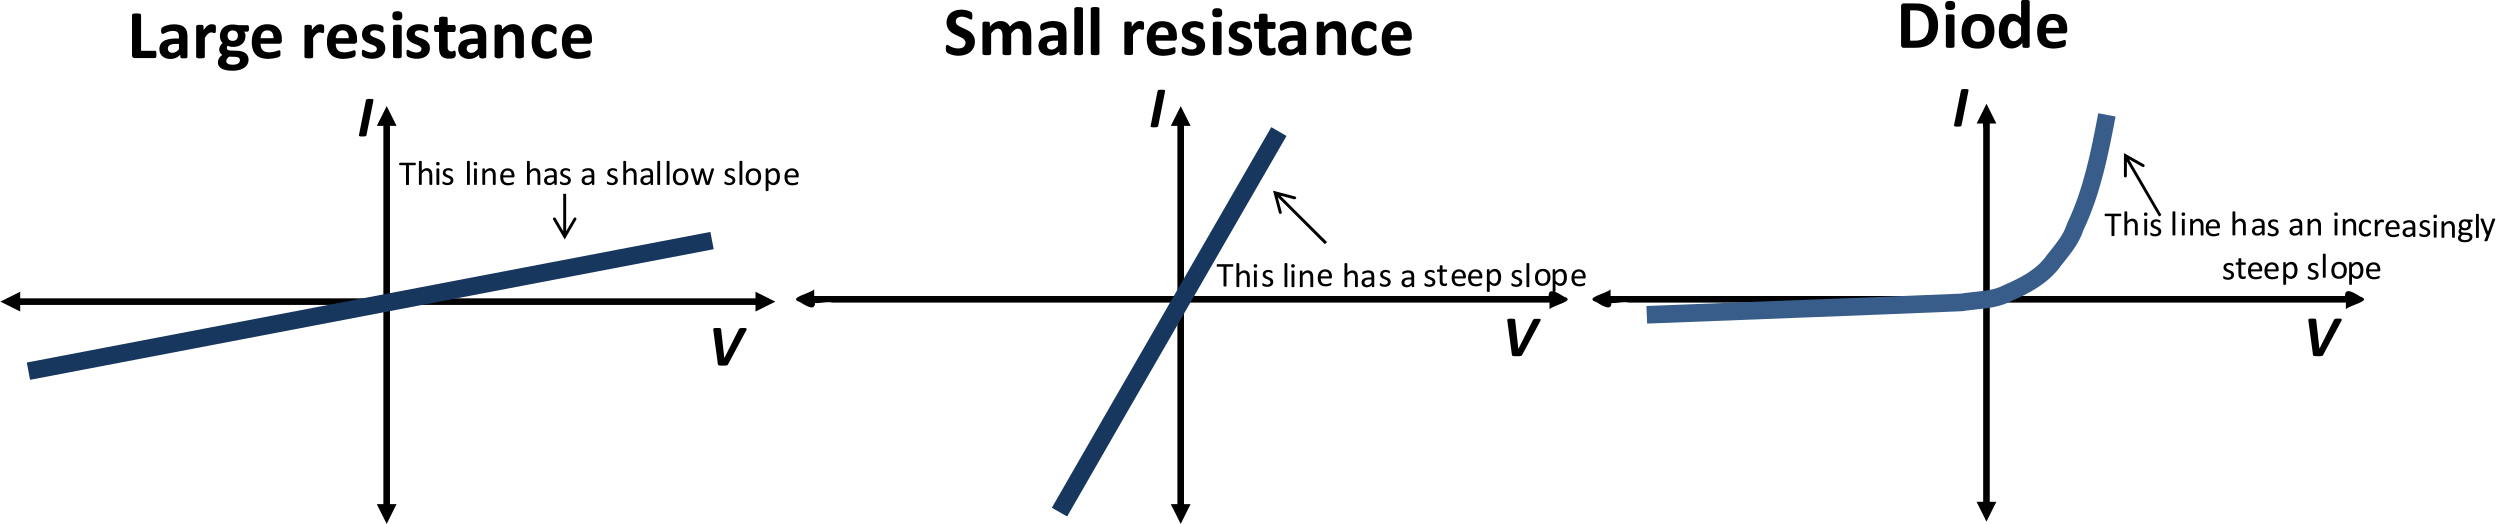 <!-- Created with Inkscape (http://www.inkscape.org/) -->
<svg xmlns:rdf="http://www.w3.org/1999/02/22-rdf-syntax-ns#" xmlns="http://www.w3.org/2000/svg" height="100%" width="100%" version="1.1" xmlns:cc="http://creativecommons.org/ns#" xmlns:dc="http://purl.org/dc/elements/1.1/" viewBox="0 0 1064.2 223.16">

<path d="m847,215c0.004-54.7,0.008-109,0.013-164-3.2-0.952-3.02,1.47-2.81,3.92-0.004,53.4-0.008,107-0.012,160h2.81zm-5.62-1.4c1.41,2.81,2.82,5.62,4.22,8.44,1.4-2.81,2.81-5.62,4.21-8.44h-8.44zm8.45-161c-1.41-2.81-2.82-5.62-4.22-8.44-1.4,2.81-2.81,5.62-4.21,8.44h8.44z" fill-rule="nonzero" fill="#000"/>
<path d="M1000,126h-316c-1.24,5.26,6.19,1.85,9.24,2.81h307v-2.81zm-1.41,5.62c1.82-1.8,11.6-3.59,6.08-5.39-4.12-2.65-7.58-4.22-6.08,2.24v3.16zm-313-8.44c-1.82,1.8-11.6,3.61-6.07,5.4,4.12,2.64,7.58,4.2,6.07-2.25v-3.16z" fill-rule="nonzero" fill="#000"/>
<path d="m166,216,0-164-2.81,0,0,164,2.81,0zm-5.62-1.41,4.22,8.44,4.21-8.44-8.44,0zm8.44-161-4.21-8.44-4.22,8.44,8.44,0z" fill-rule="nonzero" fill="#000"/>
<path d="m323,127-316-0.013,0,2.81,316,0.013,0-2.81zm-1.4,5.62,8.44-4.22-8.44-4.21,0,8.44zm-313-8.45-8.44,4.22,8.44,4.21,0-8.44z" fill-rule="nonzero" fill="#000"/>
<path stroke-linejoin="round" d="m12.1,158,291-55.6" stroke="#17375e" stroke-linecap="butt" stroke-miterlimit="10" stroke-dasharray="none" stroke-width="7.5" fill="none"/>
<path d="m504,216,0-164-2.81,0,0,164,2.81,0zm-5.62-1.41,4.22,8.44,4.21-8.44-8.44,0zm8.44-161-4.21-8.44-4.22,8.44,8.44,0z" fill-rule="nonzero" fill="#000"/>
<path d="M661,126h-316c-1.24,5.26,6.19,1.85,9.24,2.81h307v-2.81zm-1.41,5.62c1.82-1.8,11.6-3.59,6.08-5.39-4.12-2.65-7.58-4.22-6.08,2.24v3.16zm-313-8.44c-1.82,1.8-11.6,3.61-6.07,5.4,4.12,2.64,7.58,4.2,6.07-2.25v-3.16z" fill-rule="nonzero" fill="#000"/>
<path stroke-linejoin="round" d="M451,218c31.1-54.2,62.3-108,93.4-162" stroke="#17375e" stroke-linecap="butt" stroke-miterlimit="10" stroke-dasharray="none" stroke-width="7.5" fill="none"/>
<path stroke-linejoin="round" d="m701,134c44.6-1.78,89.3-3.36,134-5.27,6.55-1.1,13.5-0.767,19.5-3.93,7.37-3.18,14.9-7.03,19.7-13.8,3.52-4.52,7.43-8.83,9.17-14.4,7.18-15,10.4-31.4,13.5-47.7" stroke="#385d8a" stroke-linecap="butt" stroke-miterlimit="10" stroke-dasharray="none" stroke-width="7.5" fill="none"/>
<path d="m66.6,23.1c-0.034,0.565,0.079,1.61-0.716,1.61-2.89-0.003-5.78,0.006-8.67-0.004-0.717-0.001-1.13-0.731-1.02-1.38v-17c0.283-0.788,1.4-0.538,2.07-0.614,0.601,0.07,1.7-0.112,1.79,0.701v15.2h5.96c0.683,0.122,0.537,1.05,0.586,1.57z" fill-rule="nonzero" fill="#000"/>
<path d="m79.8,24.3c-0.343,0.844-1.44,0.434-2.15,0.538-0.579,0.065-1.06-0.375-0.898-0.955-0.043-0.153,0.103-0.786-0.11-0.503-1.28,1.37-3.27,1.97-5.11,1.64-1.57-0.211-3.14-1.26-3.5-2.87-0.463-1.6-0.045-3.57,1.4-4.53,1.49-1.01,3.36-1.17,5.11-1.22,0.499-0.119,1.45,0.224,1.64-0.186,0.009-0.916,0.064-2.05-0.769-2.65-0.984-0.594-2.21-0.43-3.28-0.219-0.976,0.229-1.85,0.747-2.76,1.12-0.902-0.022-0.805-1.26-0.775-1.91,0.098-0.864,0.957-1.21,1.66-1.48,2.18-0.85,4.66-0.96,6.89-0.264,1.26,0.448,2.26,1.57,2.47,2.91,0.31,1.57,0.137,3.17,0.18,4.76-0,1.94-0,3.89-0,5.83zm-3.62-5.6c-1.36,0.036-2.85-0.182-4.06,0.592-1.05,0.769-0.82,2.75,0.51,3.08,1.13,0.365,2.36-0.162,3.14-1,0.398-0.251,0.47-0.697,0.414-1.12v-1.54z" fill-rule="nonzero" fill="#000"/>
<path d="m91.9,12.4c-0.076,0.556,0.155,1.43-0.443,1.72-0.597-0.044-1.16-0.427-1.78-0.3-1.08,0.215-1.74,1.2-2.33,2.05-0.256,0.263-0.117,0.643-0.152,0.971-0.004,2.49,0.007,4.99-0.005,7.48-0.21,0.558-0.978,0.448-1.46,0.51-0.692-0.021-1.46,0.089-2.09-0.272-0.243-0.263-0.102-0.654-0.14-0.979,0.003-4.16-0.006-8.31,0.005-12.5,0.212-0.614,1.06-0.462,1.58-0.515,0.515,0.052,1.36-0.108,1.56,0.515,0.011,0.565,0.002,1.13,0.005,1.7,0.693-0.953,1.48-1.99,2.65-2.35,0.771-0.188,1.65-0.152,2.35,0.242,0.349,0.468,0.191,1.15,0.242,1.7z" fill-rule="nonzero" fill="#000"/>
<path d="m106,12.1c0.047,0.575-0.118,1.54-0.889,1.38h-1.21c0.847,0.963,0.669,2.4,0.309,3.53-0.577,1.73-2.36,2.74-4.1,2.9-1.05,0.123-2.18,0.098-3.11-0.452-0.605,0.514-0.646,1.68,0.242,1.91,0.899,0.224,1.84,0.138,2.76,0.206,1.64,0.042,3.45,0.08,4.73,1.24,1.66,1.52,1.32,4.44-0.414,5.77-1.93,1.52-4.53,1.64-6.88,1.46-1.53-0.168-3.31-0.527-4.24-1.89-0.872-1.39-0.366-3.27,0.829-4.3,0.334-0.32,0.9-0.555,0.191-0.809-1.22-0.968-1.08-2.86-0.161-3.98,0.243-0.441,1.04-0.755,0.34-1.18-0.974-1.32-0.97-3.17-0.369-4.65,0.772-1.84,2.82-2.78,4.73-2.8,0.899-0.056,1.79,0.116,2.67,0.273,1.37,0.013,2.75-0.027,4.12,0.02,0.47,0.259,0.41,0.932,0.438,1.39zm-4.73,3.09c0.07-0.994-0.592-2.03-1.62-2.17-1.02-0.251-2.28,0.186-2.62,1.25-0.399,1.05-0.124,2.5,1.02,2.94,1.09,0.448,2.62,0.121,3.05-1.09,0.119-0.299,0.176-0.62,0.176-0.942zm0.864,10.4c0.038-0.978-1.05-1.38-1.86-1.39-0.912-0.029-1.82-0.052-2.74-0.078-0.765,0.522-1.49,1.47-1.1,2.43,0.567,0.954,1.84,0.973,2.83,0.994,1.05-0.002,2.41-0.284,2.79-1.41,0.056-0.178,0.083-0.365,0.083-0.551z" fill-rule="nonzero" fill="#000"/>
<path d="m120,17.3c0.09,0.701-0.46,1.42-1.21,1.32h-7.88c-0.02,1.19,0.337,2.57,1.47,3.18,1.19,0.638,2.61,0.515,3.9,0.311,0.868-0.135,1.68-0.492,2.52-0.728,0.861-0.003,0.514,1.2,0.572,1.76,0.103,0.854-0.746,1.21-1.43,1.37-2.21,0.623-4.62,0.797-6.84,0.105-1.59-0.489-2.9-1.76-3.42-3.34-0.611-1.82-0.65-3.8-0.302-5.68,0.363-1.9,1.49-3.74,3.28-4.6,1.68-0.812,3.66-0.862,5.44-0.389,1.7,0.469,3.08,1.86,3.54,3.56,0.316,1.01,0.37,2.08,0.351,3.13zm-3.57-1.05c0.053-1.18-0.284-2.6-1.47-3.1-1.19-0.491-2.78-0.196-3.46,0.986-0.389,0.634-0.542,1.38-0.578,2.12,1.84,0,3.67,0,5.51,0z" fill-rule="nonzero" fill="#000"/>
<path d="m138,12.4c-0.076,0.556,0.155,1.43-0.443,1.72-0.597-0.044-1.16-0.427-1.78-0.3-1.08,0.215-1.74,1.2-2.33,2.05-0.256,0.263-0.117,0.643-0.152,0.971-0.004,2.49,0.007,4.99-0.005,7.48-0.21,0.558-0.978,0.448-1.46,0.51-0.692-0.021-1.46,0.089-2.09-0.272-0.243-0.263-0.102-0.654-0.14-0.979,0.003-4.16-0.006-8.31,0.005-12.5,0.212-0.614,1.06-0.462,1.58-0.515,0.515,0.052,1.36-0.108,1.56,0.515,0.011,0.565,0.002,1.13,0.005,1.7,0.693-0.953,1.48-1.99,2.65-2.35,0.771-0.188,1.65-0.152,2.35,0.242,0.349,0.468,0.191,1.15,0.242,1.7z" fill-rule="nonzero" fill="#000"/>
<path d="m152,17.3c0.133,0.898-0.723,1.47-1.54,1.32h-7.54c-0.059,1.37,0.518,2.96,1.94,3.4,1.92,0.583,3.98,0.079,5.8-0.61,1.12-0.142,0.66,1.59,0.626,2.27-0.538,0.884-1.8,0.885-2.71,1.15-2.41,0.401-5.17,0.41-7.2-1.13-1.99-1.57-2.32-4.35-2.18-6.72,0.112-2.41,1.25-4.97,3.54-6.02,1.92-0.867,4.25-0.884,6.18-0.038,1.92,0.841,2.93,2.94,3.04,4.95,0.043,0.474,0.033,0.951,0.034,1.43zm-3.57-1.05c0.097-1.3-0.436-2.95-1.88-3.24-1.27-0.354-2.77,0.235-3.25,1.51-0.109,0.497-0.853,1.91,0.097,1.73,1.68,0,3.36,0,5.04,0z" fill-rule="nonzero" fill="#000"/>
<path d="m164,20.5c0.056,1.51-0.758,3.01-2.1,3.71-1.67,0.896-3.68,0.986-5.51,0.596-0.738-0.194-1.54-0.386-2.1-0.933-0.358-0.614-0.257-1.37-0.232-2.05-0.056-0.946,0.919-0.619,1.38-0.24,1.23,0.634,2.73,1.05,4.08,0.533,0.863-0.276,1.21-1.51,0.548-2.16-0.841-0.784-2.03-0.967-3.04-1.46-1.12-0.473-2.22-1.21-2.66-2.39-0.601-1.58-0.228-3.58,1.15-4.64,1.5-1.17,3.55-1.35,5.37-1.04,0.744,0.154,1.55,0.321,2.14,0.832,0.332,0.538,0.221,1.22,0.228,1.83,0.141,0.818-0.659,0.919-1.15,0.465-1.14-0.539-2.49-0.903-3.72-0.462-0.845,0.29-1.12,1.55-0.385,2.11,0.961,0.769,2.22,0.956,3.3,1.51,1.14,0.487,2.2,1.36,2.54,2.59,0.114,0.39,0.157,0.799,0.156,1.2z" fill-rule="nonzero" fill="#000"/>
<path d="m171,24.2c-0.257,0.766-1.34,0.511-1.98,0.585-0.574-0.063-1.64,0.119-1.71-0.667v-13c0.256-0.766,1.33-0.55,1.98-0.614,0.579,0.058,1.63-0.086,1.71,0.696v13zm0.278-17.5c0.03,0.72-0.18,1.65-1,1.83-0.854,0.19-1.81,0.233-2.63-0.136-0.723-0.482-0.65-1.49-0.579-2.25,0.037-0.684,0.589-1.24,1.27-1.29,0.824-0.081,1.79-0.176,2.49,0.357,0.385,0.385,0.432,0.973,0.439,1.49z" fill-rule="nonzero" fill="#000"/>
<path d="m183,20.5c0.056,1.51-0.758,3.01-2.1,3.71-1.67,0.896-3.68,0.986-5.51,0.596-0.738-0.194-1.54-0.386-2.1-0.933-0.358-0.614-0.257-1.37-0.232-2.05-0.056-0.946,0.919-0.619,1.38-0.24,1.23,0.634,2.73,1.05,4.08,0.533,0.863-0.276,1.21-1.51,0.548-2.16-0.841-0.784-2.03-0.967-3.04-1.46-1.12-0.473-2.22-1.21-2.66-2.39-0.601-1.58-0.228-3.58,1.15-4.64,1.5-1.17,3.55-1.35,5.37-1.04,0.744,0.154,1.55,0.321,2.14,0.832,0.332,0.538,0.221,1.22,0.228,1.83,0.141,0.818-0.659,0.919-1.15,0.465-1.14-0.539-2.49-0.903-3.72-0.462-0.845,0.29-1.12,1.55-0.385,2.11,0.961,0.769,2.22,0.956,3.3,1.51,1.14,0.487,2.2,1.36,2.54,2.59,0.114,0.39,0.156,0.799,0.156,1.2z" fill-rule="nonzero" fill="#000"/>
<path d="m194,22.9c0.248,1.19-0.678,2.05-1.83,2.01-1.69,0.231-3.84-0.023-4.71-1.72-0.827-1.69-0.499-3.61-0.568-5.42v-4.16c-0.601-0.043-1.24,0.095-1.81-0.086-0.451-0.803-0.57-2.21,0.123-2.88,0.561-0.041,1.13-0.007,1.69-0.018,0.013-1.02-0.027-2.04,0.02-3.05,0.726-0.781,2.06-0.414,3.03-0.392,0.743,0.034,0.631,0.798,0.624,1.32v2.13c0.993,0.012,1.99-0.025,2.98,0.018,0.693,0.67,0.574,2.08,0.123,2.88-0.592,0.182-1.25,0.042-1.88,0.086h-1.23c0.013,2.21-0.026,4.43,0.021,6.64-0.115,1.25,1.18,1.98,2.27,1.53,1.13-0.643,1.13,0.225,1.14,1.12z" fill-rule="nonzero" fill="#000"/>
<path d="m207,24.3c-0.459,0.787-2.85,0.919-3.05-0.152-0.023-0.445,0.153-1.33-0.417-0.48-1.98,1.84-5.46,1.97-7.44,0.063-1.75-1.88-1.3-5.51,1.21-6.52,1.9-0.873,4.03-0.823,6.07-0.82,0.029-1.15,0.063-2.72-1.3-3.09-1.86-0.488-3.75,0.256-5.38,1.12-1.35,0.095-1.23-2.59-0.096-2.97,2.44-1.23,5.44-1.48,8.01-0.529,1.89,0.726,2.46,2.9,2.38,4.74,0,2.88,0,5.76,0,8.64zm-3.62-5.6c-1.45,0.051-3.13-0.248-4.3,0.818-0.905,0.986-0.308,2.87,1.11,2.93,1.27,0.227,2.52-0.61,3.19-1.6-0-0.717-0-1.43-0-2.15z" fill-rule="nonzero" fill="#000"/>
<path d="m223,24.2c-0.68,0.836-3.45,1.03-3.68-0.287-0.04-2.79,0.087-5.58-0.078-8.37-0.043-1.76-2.24-2.69-3.54-1.53-0.836,0.63-1.76,1.4-1.49,2.55v7.63c-0.677,0.864-3.17,0.947-3.69-0.096v-13c0.47-0.895,3.26-1,3.15,0.382-0.085,0.989,0.004,1.43,0.818,0.33,2-2.01,5.9-2.22,7.59,0.279,1.34,2.18,0.816,4.83,0.926,7.25,0,1.61,0,3.21,0,4.82z" fill-rule="nonzero" fill="#000"/>
<path d="m237,22.1c-0.021,0.617,0.05,1.4-0.562,1.77-1.8,1.19-4.15,1.42-6.19,0.797-1.6-0.477-2.85-1.79-3.39-3.35-0.649-1.84-0.66-3.86-0.327-5.77,0.354-1.89,1.44-3.73,3.22-4.58,2.03-0.952,4.56-0.938,6.49,0.257,0.594,0.294,0.716,0.977,0.697,1.58-0.033,0.59,0.113,1.37-0.413,1.78-0.68,0.046-1.11-0.663-1.72-0.876-1.1-0.578-2.63-0.642-3.58,0.254-1.05,1.05-1.15,2.66-1.12,4.06,0.053,1.25,0.301,2.72,1.42,3.48,1.1,0.677,2.58,0.507,3.64-0.173,0.539-0.176,1.2-1.3,1.7-0.615,0.134,0.448,0.132,0.924,0.138,1.39z" fill-rule="nonzero" fill="#000"/>
<path d="m252,17.3c0.133,0.898-0.723,1.47-1.54,1.32h-7.54c-0.059,1.37,0.518,2.96,1.94,3.4,1.92,0.583,3.98,0.079,5.8-0.61,1.12-0.142,0.66,1.59,0.626,2.27-0.538,0.884-1.8,0.885-2.71,1.15-2.41,0.401-5.17,0.41-7.2-1.13-1.99-1.57-2.32-4.35-2.18-6.72,0.112-2.41,1.25-4.97,3.54-6.02,1.92-0.867,4.25-0.884,6.18-0.038,1.92,0.841,2.93,2.94,3.04,4.95,0.043,0.474,0.033,0.951,0.034,1.43zm-3.57-1.05c0.097-1.3-0.436-2.95-1.88-3.24-1.27-0.354-2.77,0.235-3.25,1.51-0.109,0.497-0.853,1.91,0.097,1.73,1.68,0,3.36,0,5.04,0z" fill-rule="nonzero" fill="#000"/>
<path d="m177,69.8c0.059,0.31-0.134,0.612-0.463,0.527h-2.45v8.22c-0.202,0.369-0.835,0.246-1.19,0.142-0.129-0.154-0.046-0.381-0.07-0.569v-7.79c-0.907-0.005-1.82,0.01-2.72-0.007-0.278-0.218-0.277-0.834,0-1.05,1.44-0.017,2.89-0.003,4.33-0.007,0.791,0.005,1.58-0.01,2.37,0.007,0.206,0.076,0.182,0.357,0.193,0.535z" fill-rule="nonzero" fill="#000"/>
<path d="m184,78.5c-0.19,0.359-0.805,0.245-1.14,0.136-0.126-0.151-0.044-0.374-0.068-0.558-0.007-1.28,0.015-2.55-0.012-3.83-0.026-0.637-0.295-1.4-0.98-1.57-0.673-0.207-1.33,0.194-1.78,0.668-0.163,0.235-0.533,0.412-0.487,0.735v4.42c-0.191,0.361-0.808,0.243-1.15,0.136-0.118-0.162-0.039-0.389-0.062-0.582v-9.34c0.175-0.37,0.807-0.252,1.14-0.143,0.126,0.163,0.044,0.393,0.068,0.588v3.5c0.609-0.671,1.49-1.2,2.43-1.07,0.862,0.041,1.64,0.667,1.87,1.5,0.256,0.888,0.148,1.82,0.172,2.73,0,0.893-0,1.79-0,2.68z" fill-rule="nonzero" fill="#000"/>
<path d="m187,78.5c-0.123,0.338-0.614,0.201-0.901,0.212-0.265,0.022-0.344-0.216-0.308-0.43v-6.37c0.123-0.338,0.61-0.204,0.901-0.212,0.259-0.019,0.345,0.218,0.308,0.43v6.37zm0.139-8.82c0.041,0.35-0.159,0.742-0.555,0.723-0.321,0.024-0.807,0.037-0.9-0.358-0.057-0.317-0.097-0.729,0.166-0.965,0.313-0.163,0.709-0.152,1.04-0.033,0.232,0.112,0.249,0.408,0.253,0.633z" fill-rule="nonzero" fill="#000"/>
<path d="m193,76.7c0.034,0.793-0.461,1.56-1.2,1.85-0.997,0.406-2.18,0.342-3.14-0.152-0.417-0.19-0.374-0.762-0.25-1.12,0.39-0.135,0.741,0.371,1.15,0.421,0.624,0.211,1.41,0.252,1.95-0.179,0.428-0.379,0.392-1.16-0.114-1.46-0.805-0.547-1.91-0.618-2.54-1.42-0.675-0.855-0.363-2.28,0.629-2.75,0.896-0.461,2.03-0.424,2.91,0.046,0.357,0.184,0.353,0.809,0.119,1.07-0.389-0.103-0.738-0.396-1.16-0.454-0.568-0.104-1.34-0.076-1.63,0.526-0.204,0.425-0.005,0.937,0.393,1.16,0.825,0.529,1.95,0.61,2.57,1.44,0.217,0.293,0.314,0.656,0.309,1.02z" fill-rule="nonzero" fill="#000"/>
<path d="m200,78.5c-0.138,0.349-0.654,0.202-0.956,0.204-0.266,0.005-0.267-0.259-0.252-0.452v-9.54c0.124-0.36,0.655-0.207,0.956-0.211,0.263-0.001,0.268,0.266,0.252,0.459v9.54z" fill-rule="nonzero" fill="#000"/>
<path d="m203,78.5c-0.123,0.338-0.614,0.201-0.901,0.212-0.265,0.022-0.344-0.216-0.308-0.43v-6.37c0.123-0.338,0.61-0.204,0.901-0.212,0.259-0.019,0.345,0.218,0.308,0.43v6.37zm0.139-8.82c0.041,0.35-0.159,0.742-0.555,0.723-0.321,0.024-0.807,0.037-0.9-0.358-0.057-0.317-0.097-0.729,0.166-0.965,0.313-0.163,0.709-0.152,1.04-0.033,0.232,0.112,0.249,0.408,0.253,0.633z" fill-rule="nonzero" fill="#000"/>
<path d="m211,78.5c-0.193,0.349-0.932,0.3-1.2,0.054-0.024-1.43,0.013-2.87-0.02-4.31-0.02-0.66-0.328-1.46-1.06-1.59-0.785-0.19-1.47,0.393-1.94,0.942-0.254,0.17-0.269,0.431-0.246,0.703-0.005,1.42,0.01,2.83-0.007,4.25-0.268,0.246-1.01,0.295-1.2-0.054v-6.59c0.135-0.336,0.955-0.342,1.09,0v0.872c0.621-0.732,1.55-1.32,2.54-1.19,0.885,0.041,1.68,0.7,1.89,1.56,0.239,0.916,0.128,1.87,0.154,2.81v2.54z" fill-rule="nonzero" fill="#000"/>
<path d="m219,75c0.042,0.301-0.227,0.568-0.525,0.527h-4.26c-0.003,0.728,0.137,1.57,0.771,2.02,0.637,0.448,1.47,0.423,2.21,0.297,0.447-0.077,0.86-0.268,1.28-0.416,0.364,0.019,0.241,0.555,0.207,0.805-0.165,0.29-0.549,0.335-0.839,0.442-1.03,0.277-2.18,0.356-3.19-0.06-0.77-0.314-1.32-1.03-1.53-1.82-0.245-0.922-0.255-1.91-0.018-2.84,0.228-0.897,0.845-1.72,1.72-2.06,0.764-0.304,1.64-0.316,2.42-0.06,0.852,0.291,1.48,1.07,1.65,1.95,0.095,0.398,0.115,0.808,0.108,1.22zm-1.22-0.359c0.029-0.681-0.178-1.47-0.814-1.82-0.677-0.349-1.6-0.286-2.15,0.271-0.407,0.406-0.589,0.989-0.611,1.55,1.19-0,2.38-0,3.57-0z" fill-rule="nonzero" fill="#000"/>
<path d="m230,78.5c-0.19,0.359-0.805,0.245-1.14,0.136-0.126-0.151-0.044-0.374-0.068-0.558-0.007-1.28,0.015-2.55-0.012-3.83-0.026-0.637-0.295-1.4-0.98-1.57-0.673-0.207-1.33,0.194-1.78,0.668-0.163,0.235-0.533,0.412-0.487,0.735v4.42c-0.191,0.361-0.808,0.243-1.15,0.136-0.118-0.162-0.039-0.389-0.062-0.582v-9.34c0.175-0.37,0.807-0.252,1.14-0.143,0.126,0.163,0.044,0.393,0.068,0.588v3.5c0.609-0.671,1.49-1.2,2.43-1.07,0.862,0.041,1.64,0.667,1.87,1.5,0.256,0.888,0.148,1.82,0.172,2.73-0,0.893-0,1.79-0,2.68z" fill-rule="nonzero" fill="#000"/>
<path d="m237,78.5c-0.132,0.328-1.04,0.355-1.04-0.081v-0.578c-0.638,0.715-1.63,1.11-2.58,0.94-0.822-0.087-1.62-0.672-1.75-1.52-0.162-0.764,0.102-1.64,0.785-2.06,1-0.649,2.24-0.573,3.38-0.576-0.004-0.626,0.072-1.39-0.49-1.81-0.64-0.4-1.48-0.294-2.15-0.042-0.397,0.055-0.758,0.571-1.15,0.397-0.24-0.402-0.08-0.977,0.393-1.12,1.05-0.518,2.34-0.66,3.45-0.229,0.697,0.271,1.08,1.01,1.13,1.72,0.054,0.973,0.015,1.95,0.027,2.92,0,0.677,0,1.35,0,2.03zm-1.2-3.01c-0.818,0.028-1.69-0.116-2.44,0.293-0.762,0.399-0.697,1.71,0.13,1.99,0.7,0.266,1.48-0.027,1.98-0.548,0.241-0.172,0.389-0.393,0.329-0.69-0-0.349-0-0.697-0-1.05z" fill-rule="nonzero" fill="#000"/>
<path d="m243,76.7c0.025,0.71-0.36,1.42-0.994,1.75-0.822,0.437-1.82,0.452-2.7,0.211-0.312-0.108-0.672-0.2-0.885-0.469-0.116-0.283-0.122-0.631-0.006-0.915,0.302-0.166,0.578,0.252,0.874,0.313,0.616,0.284,1.36,0.37,1.99,0.085,0.557-0.235,0.724-1.08,0.265-1.49-0.497-0.454-1.19-0.566-1.77-0.867-0.6-0.257-1.15-0.76-1.25-1.43-0.13-0.708,0.158-1.49,0.776-1.88,0.821-0.534,1.9-0.541,2.8-0.21,0.259,0.104,0.586,0.256,0.559,0.589,0.053,0.24-0.011,0.832-0.374,0.551-0.616-0.381-1.41-0.574-2.1-0.295-0.558,0.215-0.715,1.05-0.256,1.44,0.492,0.448,1.17,0.568,1.75,0.856,0.554,0.228,1.09,0.631,1.26,1.23,0.049,0.172,0.068,0.351,0.068,0.529z" fill-rule="nonzero" fill="#000"/>
<path d="m253,78.5c-0.077,0.31-0.519,0.203-0.762,0.208-0.25,0.022-0.306-0.213-0.278-0.406v-0.46c-0.574,0.628-1.42,1.04-2.28,0.969-0.745-0.022-1.55-0.357-1.89-1.06-0.376-0.778-0.262-1.83,0.425-2.41,0.714-0.59,1.68-0.705,2.57-0.724,0.335-0.001,0.669-0,1-0.001-0.007-0.57,0.065-1.21-0.341-1.67-0.436-0.444-1.12-0.427-1.69-0.35-0.54,0.094-1.03,0.354-1.51,0.613-0.387,0.12-0.378-0.426-0.338-0.674,0.067-0.347,0.459-0.464,0.736-0.605,0.963-0.395,2.08-0.492,3.07-0.153,0.609,0.204,1.06,0.755,1.18,1.38,0.144,0.664,0.076,1.35,0.092,2.02,0,1.11,0,2.22,0,3.32zm-1.2-3.01c-0.677,0.018-1.37-0.061-2.03,0.119-0.468,0.116-0.913,0.484-0.937,0.995-0.075,0.5,0.207,1.05,0.71,1.19,0.613,0.2,1.3,0.004,1.77-0.426,0.163-0.168,0.412-0.316,0.49-0.533,0-0.448-0-0.896-0-1.34z" fill-rule="nonzero" fill="#000"/>
<path d="m263,76.7c0.025,0.71-0.36,1.42-0.994,1.75-0.822,0.437-1.82,0.452-2.7,0.211-0.312-0.108-0.672-0.2-0.885-0.469-0.116-0.283-0.122-0.631-0.006-0.915,0.302-0.166,0.577,0.252,0.874,0.313,0.616,0.284,1.36,0.37,1.99,0.085,0.557-0.235,0.724-1.08,0.265-1.49-0.497-0.454-1.19-0.566-1.77-0.867-0.6-0.257-1.15-0.76-1.25-1.43-0.13-0.708,0.158-1.49,0.776-1.88,0.821-0.534,1.9-0.541,2.8-0.21,0.259,0.104,0.586,0.256,0.559,0.589,0.053,0.24-0.011,0.832-0.375,0.551-0.616-0.381-1.41-0.574-2.1-0.295-0.558,0.215-0.715,1.05-0.256,1.44,0.492,0.448,1.17,0.568,1.75,0.856,0.554,0.228,1.09,0.631,1.26,1.23,0.049,0.172,0.067,0.351,0.068,0.529z" fill-rule="nonzero" fill="#000"/>
<path d="m271,78.5c-0.19,0.359-0.805,0.245-1.14,0.136-0.126-0.151-0.044-0.374-0.068-0.558-0.007-1.28,0.015-2.55-0.012-3.83-0.026-0.637-0.295-1.4-0.98-1.57-0.673-0.207-1.33,0.194-1.78,0.668-0.163,0.235-0.533,0.412-0.487,0.735v4.42c-0.192,0.361-0.808,0.243-1.15,0.136-0.118-0.162-0.039-0.389-0.062-0.582v-9.34c0.175-0.37,0.807-0.252,1.14-0.143,0.126,0.163,0.044,0.393,0.068,0.588v3.5c0.609-0.671,1.49-1.2,2.43-1.07,0.862,0.041,1.64,0.667,1.87,1.5,0.256,0.888,0.148,1.82,0.172,2.73-0,0.893-0,1.79-0,2.68z" fill-rule="nonzero" fill="#000"/>
<path d="m278,78.5c-0.077,0.31-0.519,0.203-0.762,0.208-0.25,0.022-0.306-0.213-0.278-0.406v-0.46c-0.574,0.628-1.42,1.04-2.28,0.969-0.745-0.022-1.55-0.357-1.89-1.06-0.376-0.778-0.262-1.83,0.425-2.41,0.714-0.59,1.68-0.705,2.57-0.724,0.335-0.001,0.669-0,1-0.001-0.007-0.57,0.065-1.21-0.341-1.67-0.436-0.444-1.12-0.427-1.69-0.35-0.54,0.094-1.03,0.354-1.51,0.613-0.387,0.12-0.377-0.426-0.338-0.674,0.067-0.347,0.459-0.464,0.736-0.605,0.963-0.395,2.08-0.492,3.07-0.153,0.609,0.204,1.06,0.755,1.18,1.38,0.144,0.664,0.076,1.35,0.092,2.02,0,1.11,0,2.22,0,3.32zm-1.2-3.01c-0.677,0.018-1.37-0.061-2.03,0.119-0.468,0.116-0.913,0.484-0.937,0.995-0.075,0.5,0.207,1.05,0.71,1.19,0.613,0.2,1.3,0.004,1.77-0.426,0.163-0.168,0.412-0.316,0.49-0.533,0-0.448-0-0.896-0-1.34z" fill-rule="nonzero" fill="#000"/>
<path d="m281,78.5c-0.138,0.349-0.654,0.202-0.956,0.204-0.266,0.005-0.267-0.259-0.252-0.452v-9.54c0.124-0.36,0.655-0.207,0.956-0.211,0.263-0.001,0.268,0.266,0.252,0.459v9.54z" fill-rule="nonzero" fill="#000"/>
<path d="m285,78.5c-0.138,0.349-0.654,0.202-0.956,0.204-0.266,0.005-0.267-0.259-0.252-0.452v-9.54c0.124-0.36,0.655-0.207,0.956-0.211,0.263-0.001,0.268,0.266,0.252,0.459v9.54z" fill-rule="nonzero" fill="#000"/>
<path d="m293,75.2c0.021,1.25-0.444,2.64-1.6,3.27-0.987,0.538-2.23,0.556-3.26,0.153-1.04-0.413-1.6-1.52-1.69-2.59-0.143-1.3,0.08-2.81,1.15-3.69,0.973-0.783,2.37-0.857,3.52-0.483,1.05,0.348,1.7,1.4,1.83,2.46,0.045,0.29,0.064,0.584,0.064,0.878zm-1.27,0.081c-0.003-0.887-0.177-1.96-1.04-2.41-0.884-0.428-2.15-0.226-2.64,0.702-0.468,0.893-0.454,1.97-0.218,2.93,0.182,0.782,0.91,1.38,1.72,1.37,0.786,0.074,1.62-0.34,1.91-1.1,0.204-0.467,0.265-0.985,0.267-1.49z" fill-rule="nonzero" fill="#000"/>
<path d="m304,71.9c-0.103,0.524-0.302,1.03-0.449,1.54-0.531,1.7-1.05,3.4-1.59,5.1-0.305,0.315-0.826,0.161-1.22,0.167-0.312,0.02-0.402-0.279-0.455-0.522-0.438-1.52-0.887-3.04-1.32-4.57-0.426,1.62-0.865,3.23-1.3,4.85-0.223,0.407-0.806,0.229-1.2,0.249-0.317,0.031-0.467-0.238-0.515-0.505-0.631-2.06-1.28-4.12-1.9-6.19-0.064-0.52,0.71-0.299,1.03-0.311,0.279,0.053,0.251,0.396,0.343,0.607,0.494,1.7,1,3.4,1.49,5.1,0.492-1.86,0.99-3.71,1.49-5.56,0.273-0.273,0.842-0.222,1.17-0.056,0.22,0.649,0.387,1.32,0.586,1.98,0.348,1.21,0.707,2.43,1.05,3.64,0.171-0.69,0.391-1.37,0.582-2.06,0.338-1.17,0.672-2.34,1.01-3.5,0.274-0.258,0.912-0.26,1.19-0.02l0.006,0.059,0,0z" fill-rule="nonzero" fill="#000"/>
<path d="m313,76.7c0.025,0.71-0.36,1.42-0.994,1.75-0.822,0.437-1.82,0.452-2.7,0.211-0.312-0.108-0.672-0.2-0.885-0.469-0.116-0.283-0.122-0.631-0.006-0.915,0.302-0.166,0.577,0.252,0.874,0.313,0.616,0.284,1.36,0.37,1.99,0.085,0.557-0.235,0.724-1.08,0.265-1.49-0.497-0.454-1.19-0.566-1.77-0.867-0.6-0.257-1.15-0.76-1.25-1.43-0.13-0.708,0.158-1.49,0.776-1.88,0.821-0.534,1.9-0.541,2.8-0.21,0.259,0.104,0.586,0.256,0.559,0.589,0.053,0.24-0.011,0.832-0.375,0.551-0.616-0.381-1.41-0.574-2.1-0.295-0.558,0.215-0.715,1.05-0.256,1.44,0.492,0.448,1.17,0.568,1.75,0.856,0.554,0.228,1.09,0.631,1.26,1.23,0.049,0.172,0.067,0.351,0.068,0.529z" fill-rule="nonzero" fill="#000"/>
<path d="m316,78.5c-0.138,0.349-0.654,0.202-0.956,0.204-0.266,0.005-0.267-0.259-0.252-0.452v-9.54c0.124-0.36,0.655-0.207,0.956-0.211,0.263-0.001,0.268,0.266,0.252,0.459v9.54z" fill-rule="nonzero" fill="#000"/>
<path d="m324,75.2c0.006,1.09-0.315,2.27-1.19,2.99-0.869,0.715-2.09,0.826-3.15,0.598-0.868-0.183-1.62-0.813-1.94-1.64-0.354-0.918-0.384-1.94-0.202-2.9,0.177-0.939,0.745-1.84,1.63-2.25,0.828-0.4,1.8-0.423,2.69-0.217,0.85,0.203,1.57,0.843,1.87,1.66,0.221,0.56,0.299,1.17,0.299,1.77zm-1.27,0.081c-0.01-0.775-0.12-1.66-0.731-2.2-0.554-0.477-1.38-0.515-2.05-0.294-0.745,0.265-1.13,1.05-1.23,1.8-0.092,0.78-0.07,1.61,0.274,2.33,0.286,0.611,0.957,0.973,1.62,0.957,0.688,0.044,1.41-0.281,1.74-0.905,0.288-0.51,0.363-1.11,0.367-1.69z" fill-rule="nonzero" fill="#000"/>
<path d="m332,75.1c-0.001,1.13-0.236,2.38-1.14,3.15-0.732,0.596-1.82,0.759-2.68,0.363-0.386-0.148-0.783-0.616-1.03-0.746-0.005,1.1,0.01,2.2-0.007,3.3-0.272,0.279-0.854,0.233-1.18,0.048-0.055-0.303-0.012-0.621-0.026-0.931v-8.38c0.129-0.355,0.768-0.263,1.04-0.106,0.055,0.311,0.012,0.639,0.026,0.957,0.172-0.091,0.471-0.456,0.718-0.608,0.911-0.734,2.36-0.796,3.26-0.011,0.825,0.732,1.02,1.91,1.03,2.96zm-1.27,0.139c-0.017-0.793-0.084-1.7-0.693-2.28-0.562-0.524-1.48-0.396-2.03,0.077-0.319,0.258-0.63,0.56-0.854,0.897v2.6c0.478,0.555,1.03,1.21,1.82,1.25,0.65,0.058,1.23-0.409,1.46-0.993,0.215-0.484,0.293-1.02,0.298-1.55z" fill-rule="nonzero" fill="#000"/>
<path d="m340,75c0.042,0.301-0.227,0.568-0.525,0.527h-4.26c-0.003,0.728,0.136,1.57,0.771,2.02,0.637,0.448,1.47,0.423,2.21,0.297,0.447-0.077,0.86-0.268,1.28-0.416,0.365,0.019,0.241,0.555,0.207,0.805-0.165,0.29-0.549,0.335-0.839,0.442-1.03,0.277-2.18,0.356-3.19-0.06-0.77-0.314-1.32-1.03-1.53-1.82-0.245-0.922-0.255-1.91-0.018-2.84,0.228-0.897,0.845-1.72,1.72-2.06,0.764-0.304,1.64-0.316,2.42-0.06,0.852,0.291,1.48,1.07,1.65,1.95,0.095,0.398,0.115,0.808,0.108,1.22zm-1.22-0.359c0.029-0.681-0.178-1.47-0.814-1.82-0.677-0.349-1.6-0.286-2.15,0.271-0.407,0.406-0.589,0.989-0.611,1.55,1.19-0,2.38-0,3.57-0z" fill-rule="nonzero" fill="#000"/>
<path d="m241,82.5v18.1h-1.25v-18.1h1.25zm4.29,11c-1.64,2.81-3.28,5.62-4.91,8.42-1.64-2.81-3.27-5.62-4.91-8.42-0.47-0.759,0.868-1.35,1.14-0.512,1.44,2.46,2.87,4.92,4.31,7.39h-1.07c1.49-2.53,2.95-5.08,4.45-7.6,0.484-0.555,1.38,0.093,1,0.728z" fill-rule="nonzero" fill="#000"/>
<path d="m525,113c0.059,0.311-0.134,0.611-0.463,0.527h-2.45v8.22c-0.202,0.369-0.835,0.246-1.19,0.142-0.129-0.154-0.046-0.381-0.07-0.569v-7.79c-0.907-0.005-1.82,0.01-2.72-0.007-0.278-0.218-0.277-0.834,0-1.05,1.44-0.017,2.89-0.002,4.33-0.007,0.791,0.005,1.58-0.01,2.37,0.007,0.206,0.076,0.182,0.357,0.193,0.535z" fill-rule="nonzero" fill="#000"/>
<path d="m532,122c-0.19,0.359-0.805,0.245-1.14,0.136-0.126-0.151-0.044-0.374-0.068-0.558-0.007-1.28,0.015-2.55-0.012-3.83-0.026-0.637-0.295-1.4-0.98-1.57-0.673-0.207-1.33,0.194-1.78,0.668-0.163,0.235-0.533,0.412-0.487,0.735v4.42c-0.191,0.361-0.808,0.243-1.15,0.136-0.118-0.162-0.039-0.389-0.062-0.582v-9.34c0.175-0.37,0.807-0.252,1.14-0.143,0.126,0.163,0.044,0.393,0.068,0.588v3.5c0.609-0.671,1.49-1.2,2.43-1.07,0.862,0.041,1.64,0.667,1.87,1.5,0.256,0.888,0.148,1.82,0.172,2.73-0,0.893-0,1.79-0,2.68z" fill-rule="nonzero" fill="#000"/>
<path d="m535,122c-0.123,0.338-0.614,0.2-0.901,0.212-0.265,0.022-0.344-0.216-0.308-0.43v-6.37c0.123-0.338,0.61-0.204,0.901-0.212,0.259-0.019,0.345,0.218,0.308,0.43v6.37zm0.139-8.82c0.041,0.35-0.159,0.742-0.555,0.723-0.321,0.024-0.807,0.037-0.9-0.358-0.057-0.317-0.097-0.729,0.166-0.965,0.313-0.163,0.709-0.152,1.04-0.033,0.232,0.112,0.249,0.408,0.253,0.633z" fill-rule="nonzero" fill="#000"/>
<path d="m542,120c0.025,0.71-0.36,1.42-0.994,1.75-0.822,0.437-1.82,0.452-2.7,0.211-0.312-0.108-0.672-0.2-0.885-0.469-0.116-0.283-0.122-0.631-0.006-0.915,0.302-0.166,0.578,0.252,0.874,0.313,0.616,0.284,1.36,0.37,1.99,0.085,0.557-0.235,0.724-1.08,0.265-1.49-0.497-0.454-1.19-0.566-1.77-0.867-0.6-0.257-1.15-0.76-1.25-1.43-0.13-0.708,0.158-1.49,0.776-1.88,0.821-0.534,1.9-0.541,2.8-0.21,0.26,0.104,0.586,0.256,0.559,0.589,0.053,0.24-0.011,0.832-0.375,0.551-0.616-0.381-1.41-0.574-2.1-0.295-0.558,0.215-0.715,1.05-0.256,1.44,0.492,0.448,1.17,0.568,1.75,0.856,0.554,0.228,1.09,0.631,1.26,1.23,0.049,0.172,0.067,0.351,0.068,0.529z" fill-rule="nonzero" fill="#000"/>
<path d="m548,122c-0.138,0.349-0.654,0.202-0.956,0.204-0.266,0.005-0.267-0.259-0.252-0.452v-9.54c0.124-0.36,0.655-0.207,0.956-0.211,0.263-0.001,0.268,0.266,0.252,0.459v9.54z" fill-rule="nonzero" fill="#000"/>
<path d="m551,122c-0.123,0.338-0.614,0.2-0.901,0.212-0.265,0.022-0.344-0.216-0.308-0.43v-6.37c0.123-0.338,0.61-0.204,0.901-0.212,0.259-0.019,0.345,0.218,0.308,0.43v6.37zm0.139-8.82c0.041,0.35-0.159,0.742-0.555,0.723-0.321,0.024-0.807,0.037-0.9-0.358-0.057-0.317-0.097-0.729,0.166-0.965,0.313-0.163,0.709-0.152,1.04-0.033,0.232,0.112,0.249,0.408,0.253,0.633z" fill-rule="nonzero" fill="#000"/>
<path d="m559,122c-0.109,0.324-0.565,0.205-0.838,0.219-0.252,0.029-0.424-0.164-0.37-0.401-0.003-1.32,0.007-2.63-0.005-3.95-0.019-0.593-0.178-1.29-0.742-1.6-0.542-0.287-1.23-0.134-1.67,0.259-0.313,0.255-0.61,0.551-0.838,0.878v4.59c-0.11,0.323-0.565,0.205-0.839,0.219-0.255,0.03-0.424-0.162-0.37-0.401v-6.41c0.097-0.348,0.592-0.2,0.867-0.209,0.236,0.01,0.237,0.253,0.224,0.428v0.653c0.58-0.665,1.39-1.24,2.31-1.2,0.747-0.01,1.51,0.348,1.89,1.01,0.471,0.817,0.38,1.78,0.391,2.69-0,1.07-0,2.15-0,3.22z" fill-rule="nonzero" fill="#000"/>
<path d="m567,118c0.042,0.301-0.227,0.568-0.525,0.527h-4.26c-0.003,0.728,0.137,1.57,0.771,2.02,0.637,0.448,1.47,0.423,2.21,0.297,0.447-0.077,0.86-0.268,1.28-0.416,0.364,0.019,0.241,0.555,0.207,0.805-0.165,0.29-0.549,0.335-0.839,0.442-1.03,0.277-2.18,0.356-3.19-0.06-0.77-0.314-1.33-1.03-1.53-1.82-0.245-0.922-0.255-1.91-0.018-2.84,0.228-0.897,0.845-1.72,1.72-2.06,0.764-0.304,1.64-0.316,2.42-0.06,0.852,0.291,1.48,1.07,1.65,1.95,0.095,0.398,0.115,0.808,0.109,1.22zm-1.22-0.359c0.029-0.681-0.178-1.47-0.814-1.82-0.677-0.349-1.6-0.286-2.15,0.271-0.407,0.406-0.589,0.989-0.611,1.55,1.19,0,2.38,0,3.57,0z" fill-rule="nonzero" fill="#000"/>
<path d="m578,122c-0.19,0.359-0.805,0.245-1.14,0.136-0.126-0.151-0.044-0.374-0.068-0.558-0.007-1.28,0.015-2.55-0.012-3.83-0.026-0.637-0.295-1.4-0.98-1.57-0.673-0.207-1.33,0.194-1.78,0.668-0.163,0.235-0.533,0.412-0.487,0.735v4.42c-0.191,0.361-0.808,0.243-1.15,0.136-0.118-0.162-0.039-0.389-0.062-0.582v-9.34c0.175-0.37,0.807-0.252,1.14-0.143,0.126,0.163,0.044,0.393,0.068,0.588v3.5c0.609-0.671,1.49-1.2,2.43-1.07,0.862,0.041,1.64,0.667,1.87,1.5,0.256,0.888,0.148,1.82,0.172,2.73-0,0.893-0,1.79-0,2.68z" fill-rule="nonzero" fill="#000"/>
<path d="m585,122c-0.077,0.31-0.519,0.203-0.762,0.208-0.25,0.022-0.306-0.213-0.278-0.406v-0.46c-0.574,0.628-1.42,1.04-2.28,0.969-0.745-0.022-1.55-0.357-1.89-1.06-0.376-0.778-0.262-1.83,0.425-2.41,0.714-0.59,1.68-0.705,2.57-0.724,0.335-0.001,0.669-0,1-0.001-0.007-0.57,0.065-1.21-0.341-1.67-0.436-0.444-1.12-0.427-1.69-0.35-0.54,0.094-1.03,0.354-1.51,0.613-0.387,0.12-0.377-0.426-0.338-0.674,0.067-0.347,0.459-0.464,0.736-0.605,0.963-0.395,2.08-0.492,3.07-0.153,0.609,0.204,1.06,0.755,1.18,1.38,0.144,0.664,0.076,1.35,0.092,2.02,0,1.11,0,2.22,0,3.32zm-1.2-3.01c-0.677,0.018-1.37-0.061-2.03,0.119-0.468,0.116-0.913,0.484-0.937,0.995-0.075,0.5,0.207,1.05,0.71,1.19,0.613,0.2,1.3,0.004,1.77-0.426,0.163-0.168,0.412-0.316,0.49-0.533-0-0.448-0-0.896-0-1.34z" fill-rule="nonzero" fill="#000"/>
<path d="m592,120c0.025,0.71-0.36,1.42-0.994,1.75-0.822,0.437-1.82,0.452-2.7,0.211-0.312-0.108-0.672-0.2-0.885-0.469-0.116-0.283-0.122-0.631-0.006-0.915,0.302-0.166,0.577,0.252,0.874,0.313,0.616,0.284,1.36,0.37,1.99,0.085,0.557-0.235,0.724-1.08,0.265-1.49-0.497-0.454-1.19-0.566-1.77-0.867-0.6-0.257-1.15-0.76-1.25-1.43-0.13-0.708,0.158-1.49,0.776-1.88,0.821-0.534,1.9-0.541,2.8-0.21,0.26,0.104,0.586,0.256,0.559,0.589,0.053,0.24-0.011,0.832-0.375,0.551-0.616-0.381-1.41-0.574-2.1-0.295-0.558,0.215-0.715,1.05-0.256,1.44,0.492,0.448,1.17,0.568,1.75,0.856,0.554,0.228,1.09,0.631,1.26,1.23,0.049,0.172,0.067,0.351,0.068,0.529z" fill-rule="nonzero" fill="#000"/>
<path d="m602,122c-0.077,0.31-0.519,0.203-0.762,0.208-0.25,0.022-0.306-0.213-0.278-0.406v-0.46c-0.574,0.628-1.42,1.04-2.28,0.969-0.745-0.022-1.55-0.357-1.89-1.06-0.376-0.778-0.262-1.83,0.425-2.41,0.714-0.59,1.68-0.705,2.57-0.724,0.335-0.001,0.669-0,1-0.001-0.007-0.57,0.065-1.21-0.341-1.67-0.436-0.444-1.12-0.427-1.69-0.35-0.54,0.094-1.03,0.354-1.51,0.613-0.387,0.12-0.378-0.426-0.338-0.674,0.067-0.347,0.459-0.464,0.736-0.605,0.963-0.395,2.08-0.492,3.07-0.153,0.609,0.204,1.06,0.755,1.18,1.38,0.144,0.664,0.076,1.35,0.092,2.02,0,1.11,0,2.22,0,3.32zm-1.2-3.01c-0.677,0.018-1.37-0.061-2.03,0.119-0.468,0.116-0.913,0.484-0.937,0.995-0.075,0.5,0.207,1.05,0.71,1.19,0.613,0.2,1.3,0.004,1.77-0.426,0.163-0.168,0.412-0.316,0.49-0.533,0-0.448-0-0.896-0-1.34z" fill-rule="nonzero" fill="#000"/>
<path d="m611,120c0.025,0.71-0.36,1.42-0.995,1.75-0.822,0.437-1.82,0.452-2.7,0.211-0.312-0.108-0.672-0.2-0.885-0.469-0.116-0.283-0.122-0.631-0.006-0.915,0.302-0.166,0.578,0.252,0.874,0.313,0.616,0.284,1.36,0.37,1.99,0.085,0.557-0.235,0.724-1.08,0.265-1.49-0.497-0.454-1.19-0.566-1.77-0.867-0.6-0.257-1.15-0.76-1.25-1.43-0.13-0.708,0.158-1.49,0.776-1.88,0.821-0.534,1.9-0.541,2.8-0.21,0.259,0.104,0.586,0.256,0.559,0.589,0.053,0.24-0.011,0.832-0.375,0.551-0.616-0.381-1.41-0.574-2.1-0.295-0.558,0.215-0.715,1.05-0.256,1.44,0.492,0.448,1.17,0.568,1.75,0.856,0.554,0.228,1.09,0.631,1.26,1.23,0.049,0.172,0.067,0.351,0.068,0.529z" fill-rule="nonzero" fill="#000"/>
<path d="m616,121c0.06,0.366-0.176,0.698-0.56,0.714-0.672,0.14-1.46,0.127-2.01-0.34-0.544-0.502-0.575-1.3-0.572-1.99v-3.67c-0.325-0.005-0.651,0.009-0.975-0.007-0.277-0.203-0.247-0.721-0.047-0.97,0.266-0.054,0.546-0.013,0.818-0.026,0.138,0.017,0.255,0.013,0.204-0.158,0.004-0.486-0.009-0.973,0.007-1.46,0.203-0.285,0.643-0.168,0.95-0.162,0.253,0.005,0.272,0.257,0.252,0.448v1.33c0.582,0.004,1.17-0.009,1.75,0.007,0.274,0.197,0.247,0.72,0.044,0.968-0.221,0.061-0.462,0.015-0.692,0.029h-1.1c0.004,1.31-0.009,2.61,0.007,3.92,0.026,0.408,0.118,0.946,0.571,1.08,0.378,0.122,0.774,0.002,1.13-0.148,0.252-0.069,0.215,0.294,0.231,0.439z" fill-rule="nonzero" fill="#000"/>
<path d="m624,118c0.042,0.301-0.227,0.568-0.525,0.527h-4.26c-0.003,0.728,0.136,1.57,0.771,2.02,0.637,0.448,1.47,0.423,2.21,0.297,0.447-0.077,0.86-0.268,1.28-0.416,0.365,0.019,0.241,0.555,0.207,0.805-0.165,0.29-0.549,0.335-0.839,0.442-1.03,0.277-2.18,0.356-3.19-0.06-0.77-0.314-1.32-1.03-1.53-1.82-0.245-0.922-0.255-1.91-0.018-2.84,0.228-0.897,0.845-1.72,1.72-2.06,0.764-0.304,1.64-0.316,2.42-0.06,0.852,0.291,1.48,1.07,1.65,1.95,0.095,0.398,0.115,0.808,0.108,1.22zm-1.22-0.359c0.029-0.681-0.178-1.47-0.814-1.82-0.677-0.349-1.6-0.286-2.15,0.271-0.407,0.406-0.589,0.989-0.611,1.55,1.19,0,2.38,0,3.57,0z" fill-rule="nonzero" fill="#000"/>
<path d="m631,118c0.042,0.301-0.227,0.568-0.525,0.527h-4.26c-0.003,0.728,0.136,1.57,0.771,2.02,0.637,0.448,1.47,0.423,2.21,0.297,0.447-0.077,0.86-0.268,1.28-0.416,0.365,0.019,0.241,0.555,0.207,0.805-0.165,0.29-0.549,0.335-0.839,0.442-1.03,0.277-2.18,0.356-3.19-0.06-0.77-0.314-1.32-1.03-1.53-1.82-0.245-0.922-0.255-1.91-0.018-2.84,0.228-0.897,0.845-1.72,1.72-2.06,0.764-0.304,1.64-0.316,2.42-0.06,0.852,0.291,1.48,1.07,1.65,1.95,0.095,0.398,0.115,0.808,0.108,1.22zm-1.22-0.359c0.029-0.681-0.178-1.47-0.814-1.82-0.677-0.349-1.6-0.286-2.15,0.271-0.407,0.406-0.589,0.989-0.611,1.55,1.19,0,2.38,0,3.57,0z" fill-rule="nonzero" fill="#000"/>
<path d="m639,118c-0.001,1.13-0.236,2.38-1.14,3.15-0.732,0.596-1.82,0.759-2.68,0.363-0.386-0.148-0.783-0.616-1.03-0.746-0.005,1.1,0.01,2.2-0.007,3.3-0.272,0.279-0.854,0.233-1.18,0.048-0.055-0.303-0.012-0.621-0.026-0.93v-8.38c0.129-0.355,0.768-0.263,1.04-0.106,0.055,0.311,0.012,0.639,0.026,0.957,0.172-0.091,0.471-0.456,0.718-0.608,0.911-0.734,2.36-0.796,3.26-0.011,0.825,0.732,1.02,1.91,1.03,2.96zm-1.27,0.139c-0.017-0.793-0.084-1.7-0.693-2.28-0.562-0.524-1.48-0.396-2.03,0.077-0.319,0.258-0.63,0.56-0.854,0.897v2.6c0.478,0.555,1.03,1.21,1.82,1.25,0.65,0.058,1.23-0.409,1.46-0.993,0.215-0.484,0.293-1.02,0.298-1.55z" fill-rule="nonzero" fill="#000"/>
<path d="m648,120c0.025,0.71-0.36,1.42-0.995,1.75-0.822,0.437-1.82,0.452-2.7,0.211-0.312-0.108-0.672-0.2-0.885-0.469-0.116-0.283-0.122-0.631-0.006-0.915,0.302-0.166,0.577,0.252,0.874,0.313,0.616,0.284,1.36,0.37,1.99,0.085,0.557-0.235,0.724-1.08,0.265-1.49-0.497-0.454-1.19-0.566-1.77-0.867-0.6-0.257-1.15-0.76-1.25-1.43-0.13-0.708,0.158-1.49,0.776-1.88,0.821-0.534,1.9-0.541,2.8-0.21,0.26,0.104,0.586,0.256,0.559,0.589,0.053,0.24-0.011,0.832-0.375,0.551-0.616-0.381-1.41-0.574-2.1-0.295-0.558,0.215-0.715,1.05-0.256,1.44,0.492,0.448,1.17,0.568,1.75,0.856,0.554,0.228,1.09,0.631,1.26,1.23,0.049,0.172,0.067,0.351,0.068,0.529z" fill-rule="nonzero" fill="#000"/>
<path d="m651,122c-0.138,0.349-0.654,0.202-0.956,0.204-0.266,0.005-0.267-0.259-0.252-0.452v-9.54c0.124-0.36,0.655-0.207,0.956-0.211,0.263-0.001,0.268,0.266,0.252,0.459v9.54z" fill-rule="nonzero" fill="#000"/>
<path d="m660,118c0.006,1.09-0.315,2.27-1.19,2.99-0.869,0.715-2.09,0.826-3.15,0.598-0.868-0.183-1.62-0.813-1.94-1.64-0.354-0.918-0.384-1.94-0.202-2.9,0.177-0.939,0.745-1.84,1.63-2.25,0.828-0.4,1.8-0.423,2.69-0.217,0.85,0.203,1.57,0.843,1.87,1.66,0.221,0.56,0.299,1.17,0.299,1.77zm-1.27,0.081c-0.01-0.775-0.12-1.66-0.731-2.2-0.554-0.477-1.38-0.515-2.05-0.294-0.745,0.265-1.13,1.05-1.23,1.8-0.092,0.78-0.07,1.61,0.274,2.33,0.286,0.611,0.957,0.973,1.62,0.957,0.688,0.044,1.41-0.281,1.74-0.905,0.288-0.51,0.363-1.11,0.367-1.69z" fill-rule="nonzero" fill="#000"/>
<path d="m667,118c-0.001,1.13-0.236,2.38-1.14,3.15-0.732,0.596-1.82,0.759-2.68,0.363-0.386-0.148-0.783-0.616-1.03-0.746-0.005,1.1,0.01,2.2-0.007,3.3-0.272,0.279-0.854,0.233-1.18,0.048-0.055-0.303-0.012-0.621-0.026-0.93v-8.38c0.129-0.355,0.768-0.263,1.04-0.106,0.055,0.311,0.012,0.639,0.026,0.957,0.172-0.091,0.471-0.456,0.718-0.608,0.911-0.734,2.36-0.796,3.26-0.011,0.826,0.732,1.02,1.91,1.03,2.96zm-1.27,0.139c-0.017-0.793-0.084-1.7-0.693-2.28-0.562-0.524-1.48-0.396-2.03,0.077-0.319,0.258-0.63,0.56-0.854,0.897v2.6c0.478,0.555,1.03,1.21,1.82,1.25,0.65,0.058,1.23-0.409,1.46-0.993,0.215-0.484,0.293-1.02,0.298-1.55z" fill-rule="nonzero" fill="#000"/>
<path d="m675,118c0.042,0.301-0.227,0.568-0.525,0.527h-4.26c-0.003,0.728,0.136,1.57,0.771,2.02,0.637,0.448,1.47,0.423,2.21,0.297,0.447-0.077,0.86-0.268,1.28-0.416,0.364,0.019,0.241,0.555,0.207,0.805-0.165,0.29-0.549,0.335-0.839,0.442-1.03,0.277-2.18,0.356-3.19-0.06-0.77-0.314-1.33-1.03-1.53-1.82-0.245-0.922-0.255-1.91-0.018-2.84,0.228-0.897,0.845-1.72,1.72-2.06,0.764-0.304,1.64-0.316,2.42-0.06,0.852,0.291,1.48,1.07,1.65,1.95,0.095,0.398,0.115,0.808,0.109,1.22zm-1.22-0.359c0.029-0.681-0.178-1.47-0.814-1.82-0.677-0.349-1.6-0.286-2.15,0.271-0.407,0.406-0.589,0.989-0.611,1.55,1.19,0,2.38,0,3.57,0z" fill-rule="nonzero" fill="#000"/>
<path d="m564,104c-7.21-7.18-14.4-14.4-21.6-21.6,0.292-0.292,0.583-0.583,0.875-0.875,7.21,7.18,14.4,14.4,21.6,21.5-0.292,0.295-0.584,0.593-0.875,0.887zm-19.6-13.4c-0.833-3.14-1.67-6.28-2.5-9.42,3.15,0.821,6.29,1.64,9.44,2.46,1.17,0.687-0.223,1.58-1.01,1.03-2.57-0.673-5.14-1.35-7.71-2.02,0.249-0.152,0.643-0.842,0.796-0.637,0.731,2.76,1.46,5.52,2.19,8.27,0.221,0.784-1.01,1.11-1.2,0.312z" fill-rule="nonzero" fill="#000"/>
<path d="m415,17.7c0.085,2.14-1.16,4.24-3.1,5.17-2.51,1.2-5.57,1.11-8.08-0.047-0.845-0.289-1.31-1.1-1.2-1.98-0.066-0.677-0-2.27,1.04-1.59,1.66,1.08,3.77,1.74,5.73,1.15,1.18-0.314,1.88-1.65,1.52-2.8-0.501-1.24-1.88-1.72-3.01-2.24-1.7-0.745-3.56-1.6-4.42-3.35-0.741-1.49-0.717-3.34-0.035-4.84,0.835-1.83,2.81-2.82,4.74-3,1.79-0.19,3.71,0.056,5.27,1,0.666,0.588,0.394,1.59,0.422,2.38,0.125,1.09-0.932,0.861-1.49,0.374-1.37-0.7-3.09-1.18-4.56-0.476-1.2,0.588-1.3,2.45-0.229,3.23,1.35,1.07,3.09,1.45,4.54,2.36,1.62,0.853,2.84,2.53,2.85,4.4l0.004,0.139,0.001,0.142-0,0z" fill-rule="nonzero" fill="#000"/>
<path d="m439,22.9c-0.356,0.843-1.58,0.504-2.34,0.577-0.646,0.056-1.54-0.181-1.34-0.982-0.011-2.61,0.022-5.22-0.018-7.82-0.036-1.02-0.535-2.27-1.68-2.44-1.34-0.226-2.3,0.956-3.08,1.86-0.202,0.284-0.052,0.693-0.098,1.03v7.77c-0.355,0.835-1.57,0.508-2.33,0.577-0.642,0.052-1.55-0.18-1.35-0.982-0.011-2.61,0.022-5.22-0.018-7.82-0.039-1.02-0.523-2.28-1.67-2.44-1.34-0.226-2.31,0.945-3.08,1.86-0.199,0.286-0.051,0.693-0.097,1.03v7.77c-0.359,0.839-1.58,0.506-2.34,0.577-0.642,0.052-1.55-0.18-1.35-0.982v-12.7c0.333-0.868,1.6-0.526,2.36-0.549,0.676-0.059,0.884,0.56,0.791,1.11v0.951c1.21-1.35,2.9-2.52,4.8-2.33,1.55,0.023,3.09,0.915,3.69,2.38,1.25-1.39,3-2.59,4.96-2.37,1.68,0.03,3.27,1.16,3.77,2.78,0.608,1.8,0.358,3.72,0.412,5.58,0,1.84,0,3.68,0,5.53z" fill-rule="nonzero" fill="#000"/>
<path d="m454,22.9c-0.471,0.887-1.9,0.497-2.75,0.423-0.482-0.259-0.23-0.886-0.293-1.33-0.323,0.05-1.17,1.05-1.84,1.22-1.82,0.795-4.13,0.645-5.71-0.593-1.51-1.28-1.74-3.69-0.775-5.36,1.11-1.72,3.34-2.09,5.23-2.23,0.84-0.054,1.68-0.033,2.52-0.037-0.006-1.02,0.122-2.28-0.868-2.9-1.34-0.625-2.92-0.309-4.25,0.204-0.779,0.232-2.16,1.5-2.42,0.05-0.233-0.928-0.042-2.1,1-2.41,2.32-1.08,5.09-1.31,7.53-0.504,1.42,0.465,2.37,1.83,2.52,3.29,0.188,1.71,0.068,3.44,0.102,5.16,0,1.68-0,3.36-0,5.03zm-3.62-5.6c-1.39,0.045-2.95-0.214-4.14,0.666-1.03,0.847-0.644,2.84,0.75,3.05,1.33,0.339,2.66-0.51,3.39-1.54-0-0.723-0-1.45-0-2.17z" fill-rule="nonzero" fill="#000"/>
<path d="m461,22.9c-0.512,0.941-1.99,0.494-2.91,0.529-0.789,0.051-0.852-0.697-0.785-1.28v-18.5c0.49-0.974,1.99-0.557,2.91-0.562,0.788-0.029,0.85,0.725,0.785,1.31v18.5z" fill-rule="nonzero" fill="#000"/>
<path d="m468,22.9c-0.257,0.766-1.34,0.511-1.98,0.585-0.574-0.063-1.64,0.119-1.71-0.669v-19.2c0.242-0.784,1.33-0.564,1.98-0.629,0.584,0.056,1.65-0.085,1.71,0.712v19.2z" fill-rule="nonzero" fill="#000"/>
<path d="m487,11c-0.076,0.556,0.155,1.43-0.443,1.72-0.597-0.044-1.16-0.427-1.78-0.3-1.08,0.215-1.74,1.2-2.33,2.05-0.256,0.263-0.117,0.643-0.152,0.971-0.004,2.49,0.007,4.99-0.005,7.48-0.21,0.558-0.978,0.448-1.46,0.51-0.692-0.021-1.46,0.089-2.09-0.272-0.243-0.263-0.102-0.654-0.14-0.979,0.003-4.16-0.006-8.31,0.005-12.5,0.212-0.614,1.06-0.462,1.58-0.515,0.515,0.052,1.36-0.108,1.56,0.515,0.011,0.565,0.002,1.13,0.005,1.7,0.693-0.953,1.48-1.99,2.65-2.35,0.771-0.188,1.65-0.152,2.35,0.242,0.349,0.468,0.191,1.15,0.242,1.7z" fill-rule="nonzero" fill="#000"/>
<path d="m501,16c0.09,0.701-0.46,1.42-1.21,1.32h-7.88c-0.02,1.19,0.337,2.57,1.47,3.18,1.19,0.638,2.61,0.515,3.9,0.311,0.868-0.135,1.68-0.492,2.52-0.728,0.861-0.003,0.514,1.2,0.572,1.76,0.103,0.854-0.746,1.21-1.43,1.37-2.21,0.623-4.62,0.797-6.84,0.105-1.59-0.489-2.9-1.76-3.42-3.34-0.611-1.82-0.65-3.8-0.302-5.68,0.363-1.9,1.49-3.74,3.28-4.6,1.68-0.812,3.66-0.862,5.44-0.389,1.7,0.469,3.08,1.86,3.54,3.56,0.316,1.01,0.37,2.08,0.352,3.13zm-3.57-1.05c0.053-1.18-0.284-2.6-1.47-3.1-1.19-0.491-2.78-0.196-3.46,0.986-0.389,0.634-0.542,1.38-0.578,2.12,1.84,0,3.67,0,5.51,0z" fill-rule="nonzero" fill="#000"/>
<path d="m513,19.2c0.078,1.68-0.978,3.31-2.54,3.94-2.14,0.872-4.68,0.789-6.75-0.229-0.911-0.457-0.67-1.67-0.64-2.5,0.26-1.23,1.5,0.156,2.2,0.254,1.16,0.439,2.62,0.657,3.69-0.109,0.876-0.743,0.338-2.1-0.658-2.42-1.65-0.772-3.72-1.16-4.71-2.86-0.999-1.76-0.501-4.3,1.28-5.37,1.9-1.16,4.35-1.14,6.4-0.391,1.14,0.237,1.03,1.52,0.969,2.41-0.063,1.29-1.32,0.116-1.97-0.009-1.02-0.343-2.28-0.543-3.23,0.082-0.821,0.617-0.466,1.9,0.431,2.24,1.67,0.856,3.81,1.14,4.93,2.82,0.427,0.633,0.612,1.39,0.6,2.15z" fill-rule="nonzero" fill="#000"/>
<path d="m520,22.9c-0.257,0.766-1.34,0.511-1.98,0.585-0.574-0.063-1.64,0.119-1.71-0.667v-13c0.256-0.766,1.33-0.55,1.98-0.614,0.579,0.058,1.63-0.086,1.71,0.696v13zm0.278-17.5c0.03,0.72-0.18,1.65-1,1.83-0.854,0.19-1.81,0.233-2.63-0.136-0.723-0.482-0.65-1.49-0.579-2.25,0.037-0.684,0.589-1.24,1.27-1.29,0.824-0.081,1.79-0.176,2.49,0.357,0.385,0.385,0.432,0.973,0.439,1.49z" fill-rule="nonzero" fill="#000"/>
<path d="m533,19.2c0.056,1.51-0.758,3.01-2.1,3.71-1.67,0.896-3.68,0.986-5.51,0.596-0.738-0.194-1.54-0.386-2.1-0.933-0.358-0.614-0.257-1.37-0.232-2.05-0.056-0.946,0.919-0.619,1.38-0.24,1.23,0.634,2.73,1.05,4.08,0.533,0.863-0.276,1.21-1.51,0.548-2.16-0.841-0.784-2.03-0.967-3.04-1.46-1.12-0.473-2.22-1.21-2.66-2.39-0.601-1.58-0.228-3.58,1.15-4.64,1.5-1.17,3.55-1.35,5.37-1.04,0.744,0.154,1.55,0.321,2.14,0.832,0.332,0.538,0.221,1.22,0.228,1.83,0.141,0.818-0.659,0.919-1.15,0.465-1.14-0.539-2.49-0.903-3.72-0.462-0.845,0.29-1.12,1.55-0.385,2.11,0.961,0.769,2.22,0.956,3.3,1.51,1.14,0.487,2.2,1.36,2.54,2.59,0.114,0.39,0.157,0.799,0.156,1.2z" fill-rule="nonzero" fill="#000"/>
<path d="m543,21.6c0.037,0.719-0.068,1.7-0.96,1.82-1.36,0.367-2.87,0.389-4.17-0.18-1.25-0.558-1.83-1.95-1.93-3.25-0.092-1.59-0.029-3.18-0.048-4.77v-2.91c-0.566-0.013-1.14,0.026-1.7-0.021-0.581-0.402-0.404-1.25-0.431-1.86-0.049-0.542,0.206-1.25,0.859-1.1h1.27c0.013-1.02-0.026-2.04,0.02-3.05,0.439-0.642,1.39-0.411,2.07-0.474,0.559,0.042,1.59-0.06,1.59,0.734v2.79c0.993,0.012,1.99-0.024,2.98,0.018,0.608,0.366,0.404,1.24,0.439,1.85,0.035,0.523-0.196,1.26-0.844,1.12h-2.57c0.007,2.17-0.015,4.35,0.012,6.52,0.018,0.713,0.298,1.63,1.13,1.72,0.711,0.224,1.38-0.311,2.05-0.252,0.265,0.355,0.218,0.871,0.242,1.3z" fill-rule="nonzero" fill="#000"/>
<path d="m556,22.9c-0.195,0.753-1.26,0.472-1.85,0.539-0.488,0.018-1.34-0.038-1.2-0.728v-0.85c-1.16,1.29-2.92,1.98-4.64,1.81-1.55-0.073-3.19-0.814-3.85-2.29-0.583-1.33-0.565-2.99,0.233-4.23,0.978-1.42,2.78-1.88,4.4-2.06,1.09-0.128,2.19-0.1,3.29-0.103-0.011-0.957,0.117-2.09-0.689-2.78-0.854-0.6-1.98-0.488-2.96-0.36-1.07,0.193-2.05,0.697-3.02,1.17-0.787,0.285-0.945-0.8-0.928-1.34-0.089-0.707,0.253-1.43,0.945-1.68,2.19-1.08,4.77-1.31,7.13-0.737,1.33,0.314,2.52,1.3,2.86,2.65,0.422,1.45,0.245,2.96,0.283,4.44,0,2.18,0,4.37,0,6.55zm-3.62-5.6c-1.29,0.033-2.66-0.155-3.85,0.463-1.19,0.602-1.16,2.63,0.102,3.13,1.05,0.436,2.29,0.077,3.08-0.699,0.315-0.309,0.788-0.587,0.668-1.09-0-0.603-0-1.21-0-1.81z" fill-rule="nonzero" fill="#000"/>
<path d="m573,22.9c-0.205,0.74-1.24,0.512-1.83,0.586-0.597-0.075-1.64,0.159-1.85-0.586-0.008-2.67,0.017-5.34-0.014-8.01-0.021-1.04-0.424-2.3-1.54-2.6-1.06-0.333-2.09,0.315-2.79,1.06-0.297,0.384-0.874,0.696-0.762,1.25v8.3c-0.21,0.741-1.25,0.512-1.85,0.586-0.597-0.074-1.64,0.155-1.85-0.586v-13.1c0.183-0.751,1.21-0.529,1.81-0.584,0.512,0.013,1.43,0.002,1.34,0.737v1.36c1.2-1.32,2.85-2.43,4.71-2.34,1.55-0.027,3.15,0.721,3.88,2.13,0.931,1.71,0.709,3.7,0.74,5.57-0,2.07-0,4.13-0,6.2z" fill-rule="nonzero" fill="#000"/>
<path d="m586,20.8c0.158,0.995-0.353,1.92-1.33,2.22-2.24,1.01-5.11,0.988-7.1-0.546-1.96-1.59-2.36-4.33-2.22-6.71,0.088-2.37,1.11-4.95,3.34-6.06,2.1-1.02,4.81-1,6.76,0.362,0.754,0.719,0.529,1.96,0.358,2.89-0.609,0.925-1.48-0.53-2.22-0.664-1.32-0.634-3.22-0.347-3.89,1.09-0.71,1.48-0.697,3.22-0.393,4.81,0.212,1.21,1.15,2.37,2.45,2.41,1.36,0.2,2.56-0.599,3.58-1.39,0.836-0.334,0.615,1.18,0.681,1.58z" fill-rule="nonzero" fill="#000"/>
<path d="m601,16c0.09,0.701-0.46,1.42-1.21,1.32h-7.88c-0.02,1.19,0.337,2.57,1.47,3.18,1.19,0.638,2.61,0.515,3.9,0.311,0.868-0.135,1.68-0.492,2.52-0.728,0.861-0.003,0.514,1.2,0.572,1.76,0.104,0.854-0.746,1.21-1.43,1.37-2.21,0.623-4.62,0.797-6.84,0.105-1.59-0.489-2.9-1.76-3.42-3.34-0.611-1.82-0.65-3.8-0.302-5.68,0.363-1.9,1.49-3.74,3.28-4.6,1.68-0.812,3.66-0.862,5.44-0.389,1.7,0.469,3.08,1.86,3.54,3.56,0.316,1.01,0.37,2.08,0.351,3.13zm-3.57-1.05c0.053-1.18-0.284-2.6-1.47-3.1-1.19-0.491-2.78-0.196-3.46,0.986-0.389,0.634-0.542,1.38-0.578,2.12,1.84,0,3.67,0,5.51,0z" fill-rule="nonzero" fill="#000"/>
<path d="m825,10.6c0.024,2.68-0.59,5.6-2.64,7.49-2.05,1.9-5,2.3-7.69,2.27-1.5-0.011-3.01,0.023-4.51-0.018-0.712-0.064-0.997-0.818-0.91-1.44,0.003-5.48-0.007-11,0.005-16.4-0.033-0.739,0.724-1.16,1.38-1.06,2.09,0.023,4.18-0.059,6.27,0.07,2.49,0.174,5.06,1.2,6.51,3.32,1.19,1.68,1.59,3.79,1.58,5.81zm-3.98,0.132c0.019-2.01-0.549-4.28-2.35-5.43-1.65-1.11-3.69-0.852-5.57-0.886v12.9c1.92-0.032,4,0.223,5.67-0.925,1.82-1.23,2.27-3.6,2.26-5.65z" fill-rule="nonzero" fill="#000"/>
<path d="m832,19.8c-0.257,0.766-1.34,0.511-1.98,0.585-0.574-0.063-1.64,0.119-1.71-0.667v-13c0.256-0.766,1.33-0.55,1.98-0.614,0.579,0.058,1.63-0.086,1.71,0.696v13zm0.278-17.5c0.03,0.72-0.18,1.65-1,1.83-0.854,0.19-1.81,0.233-2.63-0.136-0.723-0.482-0.65-1.49-0.579-2.25,0.037-0.684,0.589-1.24,1.27-1.29,0.824-0.081,1.79-0.176,2.49,0.357,0.385,0.385,0.432,0.973,0.439,1.49z" fill-rule="nonzero" fill="#000"/>
<path d="m849,13.2c0.016,2.16-0.598,4.5-2.31,5.94-1.8,1.53-4.33,1.77-6.58,1.42-1.85-0.275-3.61-1.4-4.37-3.15-0.804-1.82-0.885-3.89-0.587-5.83,0.304-1.93,1.38-3.81,3.14-4.74,1.84-0.995,4.05-1.06,6.06-0.657,1.73,0.354,3.3,1.53,3.97,3.2,0.513,1.2,0.672,2.52,0.675,3.82zm-3.79,0.146c-0.019-1.37-0.155-2.97-1.29-3.89-0.931-0.711-2.28-0.732-3.32-0.273-1.29,0.627-1.7,2.18-1.78,3.5-0.05,1.42-0.002,3,0.911,4.17,0.87,1.02,2.44,1.12,3.62,0.647,1.26-0.547,1.74-2.01,1.83-3.28,0.026-0.288,0.036-0.578,0.037-0.867z" fill-rule="nonzero" fill="#000"/>
<path d="m864,19.8c-0.289,0.893-1.56,0.511-2.3,0.557-0.673,0.064-0.921-0.538-0.82-1.1v-0.911c-1.21,1.33-2.89,2.4-4.76,2.28-1.86,0.044-3.63-1.1-4.4-2.78-0.953-2.06-1.02-4.43-0.689-6.64,0.313-2.06,1.42-4.22,3.49-4.97,1.66-0.622,3.66-0.446,5.04,0.733,0.446,0.362,0.922,0.985,0.772,0.088v-6.49c0.284-0.852,1.49-0.558,2.21-0.624,0.598-0.012,1.61,0.095,1.45,0.918-0,6.31-0,12.6-0,18.9zm-3.66-8.73c-0.802-0.975-1.82-2.15-3.21-2.05-1.38,0.051-2.15,1.44-2.37,2.65-0.272,1.54-0.223,3.22,0.488,4.65,0.549,1.16,2.1,1.52,3.17,0.891,0.778-0.441,1.42-1.14,1.91-1.86-0-1.43-0-2.86-0-4.29z" fill-rule="nonzero" fill="#000"/>
<path d="m880,12.9c0.09,0.701-0.46,1.42-1.21,1.32h-7.88c-0.02,1.19,0.337,2.57,1.47,3.18,1.19,0.638,2.61,0.515,3.9,0.311,0.868-0.135,1.68-0.492,2.52-0.728,0.861-0.003,0.514,1.2,0.572,1.76,0.103,0.854-0.746,1.21-1.43,1.37-2.21,0.623-4.62,0.797-6.84,0.105-1.59-0.489-2.9-1.76-3.42-3.34-0.611-1.82-0.65-3.8-0.302-5.68,0.363-1.9,1.49-3.74,3.28-4.6,1.68-0.812,3.66-0.862,5.44-0.389,1.7,0.469,3.08,1.86,3.54,3.56,0.316,1.01,0.37,2.08,0.352,3.13zm-3.57-1.05c0.053-1.18-0.284-2.6-1.47-3.1-1.19-0.491-2.78-0.196-3.46,0.986-0.39,0.634-0.542,1.38-0.578,2.12,1.84,0,3.67,0,5.51,0z" fill-rule="nonzero" fill="#000"/>
<path d="m493,53.7c-0.263,0.596-1.08,0.443-1.61,0.502-0.511-0.072-1.52,0.177-1.62-0.502,1-5,2-9.99,3-15,0.28-0.621,1.15-0.443,1.71-0.502,0.481,0.067,1.47-0.152,1.5,0.536-0.994,4.99-1.99,9.97-2.98,15z" fill-rule="nonzero" fill="#000"/>
<path d="m648,151c-0.073,0.139-0.151,0.251-0.232,0.336-0.082,0.086-0.2,0.151-0.355,0.196-0.155,0.045-0.361,0.073-0.618,0.086s-0.593,0.018-1.01,0.018c-0.481,0-0.864-0.006-1.15-0.018-0.285-0.012-0.502-0.041-0.648-0.086-0.147-0.045-0.247-0.112-0.3-0.202-0.053-0.09-0.088-0.212-0.104-0.367l-1.93-14.3c-0.025-0.22-0.033-0.398-0.025-0.532,0.008-0.135,0.065-0.236,0.171-0.306,0.106-0.069,0.271-0.114,0.495-0.135,0.224-0.02,0.536-0.031,0.936-0.031,0.4,0,0.711,0.008,0.936,0.025,0.224,0.016,0.395,0.047,0.514,0.092,0.118,0.045,0.194,0.108,0.226,0.19,0.033,0.082,0.057,0.188,0.073,0.318l1.35,12.2h0.025l6.15-12.2c0.057-0.114,0.122-0.21,0.196-0.287,0.073-0.077,0.177-0.137,0.312-0.177,0.135-0.041,0.314-0.069,0.538-0.086s0.52-0.025,0.887-0.025c0.391,0,0.697,0.012,0.917,0.037s0.367,0.082,0.44,0.171c0.073,0.09,0.082,0.222,0.025,0.398-0.057,0.175-0.163,0.41-0.318,0.703z" fill-rule="nonzero" fill="#000"/>
<path d="m156,57.6c-0.263,0.595-1.08,0.442-1.61,0.501-0.51-0.072-1.52,0.177-1.62-0.501,0.999-4.99,2-9.98,3-15,0.28-0.62,1.15-0.442,1.71-0.501,0.481,0.067,1.47-0.151,1.5,0.535-0.993,4.98-1.99,9.96-2.98,14.9z" fill-rule="nonzero" fill="#000"/>
<path d="m310,155c-0.316,0.753-1.26,0.598-1.92,0.635-0.756-0.041-1.56,0.106-2.28-0.187-0.319-0.339-0.224-0.862-0.328-1.29-0.611-4.55-1.24-9.1-1.84-13.7-0.251-0.972,0.99-0.84,1.59-0.846,0.608,0.057,1.76-0.205,1.76,0.709,0.445,4.03,0.891,8.07,1.34,12.1,0.304-0.491,0.55-1.08,0.832-1.61,1.8-3.57,3.59-7.14,5.39-10.7,0.468-0.699,1.45-0.42,2.17-0.49,0.761-0.171,1.54,0.344,0.894,1.1-2.53,4.75-5.07,9.49-7.6,14.2z" fill-rule="nonzero" fill="#000"/>
<path d="m835,53.4c-0.382,0.675-1.3,0.441-1.94,0.486-0.47,0.059-1.44,0.012-1.25-0.688,0.985-4.92,1.97-9.85,2.96-14.8,0.407-0.697,1.36-0.437,2.03-0.486,0.473-0.07,1.37,0.048,1.14,0.721-0.979,4.91-1.96,9.82-2.94,14.7z" fill-rule="nonzero" fill="#000"/>
<path d="m989,151c-0.316,0.753-1.26,0.598-1.92,0.635-0.756-0.041-1.56,0.106-2.28-0.187-0.319-0.339-0.224-0.862-0.328-1.29-0.611-4.55-1.24-9.1-1.84-13.7-0.251-0.972,0.99-0.84,1.59-0.846,0.608,0.057,1.76-0.205,1.76,0.709,0.445,4.03,0.891,8.07,1.34,12.1,0.304-0.491,0.55-1.08,0.832-1.61,1.8-3.57,3.59-7.14,5.39-10.7,0.468-0.699,1.45-0.42,2.17-0.49,0.761-0.171,1.54,0.344,0.894,1.1-2.53,4.75-5.07,9.49-7.6,14.2z" fill-rule="nonzero" fill="#000"/>
<path d="m903,91.5c0.059,0.311-0.134,0.613-0.464,0.528h-2.46v8.23c-0.203,0.37-0.836,0.246-1.19,0.142-0.129-0.154-0.046-0.382-0.07-0.57v-7.81c-0.909-0.005-1.82,0.01-2.73-0.007-0.279-0.218-0.278-0.836-0-1.06,1.46-0.017,2.92-0.003,4.39-0.007,0.777,0.005,1.56-0.01,2.33,0.007,0.207,0.076,0.182,0.358,0.194,0.536z" fill-rule="nonzero" fill="#000"/>
<path d="m910,100c-0.19,0.36-0.807,0.246-1.14,0.137-0.126-0.151-0.044-0.374-0.068-0.559-0.007-1.28,0.015-2.56-0.012-3.84-0.026-0.638-0.296-1.4-0.982-1.57-0.674-0.207-1.33,0.195-1.78,0.669-0.164,0.235-0.534,0.412-0.488,0.736v4.43c-0.192,0.362-0.809,0.244-1.15,0.137-0.118-0.163-0.039-0.39-0.062-0.583v-9.36c0.176-0.371,0.808-0.253,1.14-0.143,0.126,0.163,0.044,0.394,0.068,0.589v3.51c0.61-0.672,1.49-1.2,2.43-1.07,0.863,0.041,1.65,0.668,1.87,1.5,0.257,0.889,0.148,1.82,0.172,2.74,0,0.895,0,1.79,0,2.68z" fill-rule="nonzero" fill="#000"/>
<path d="m914,100c-0.124,0.339-0.616,0.201-0.903,0.213-0.265,0.022-0.345-0.216-0.308-0.431v-6.39c0.123-0.338,0.612-0.204,0.903-0.213,0.26-0.019,0.346,0.218,0.308,0.431v6.39zm0.139-8.84c0.041,0.351-0.159,0.743-0.556,0.724-0.321,0.024-0.808,0.038-0.901-0.358-0.057-0.318-0.097-0.73,0.167-0.967,0.314-0.163,0.711-0.152,1.04-0.033,0.233,0.113,0.249,0.409,0.253,0.635z" fill-rule="nonzero" fill="#000"/>
<path d="m920,98.5c0.025,0.712-0.361,1.42-0.996,1.76-0.823,0.438-1.82,0.453-2.71,0.211-0.312-0.108-0.673-0.2-0.887-0.47-0.116-0.284-0.122-0.632-0.006-0.916,0.302-0.167,0.579,0.252,0.876,0.314,0.617,0.285,1.36,0.37,2,0.085,0.559-0.236,0.725-1.08,0.265-1.49-0.498-0.454-1.19-0.567-1.78-0.869-0.601-0.258-1.15-0.761-1.25-1.44-0.131-0.71,0.158-1.49,0.777-1.89,0.823-0.535,1.9-0.542,2.81-0.211,0.26,0.104,0.587,0.257,0.56,0.59,0.053,0.241-0.011,0.833-0.375,0.552-0.617-0.381-1.41-0.575-2.11-0.295-0.559,0.215-0.717,1.05-0.256,1.44,0.493,0.449,1.17,0.569,1.76,0.858,0.555,0.229,1.09,0.632,1.26,1.24,0.049,0.172,0.068,0.352,0.068,0.53z" fill-rule="nonzero" fill="#000"/>
<path d="m926,100c-0.138,0.349-0.656,0.202-0.958,0.204-0.266,0.005-0.268-0.259-0.252-0.453v-9.56c0.124-0.361,0.657-0.208,0.958-0.212,0.264-0,0.268,0.266,0.253,0.46v9.56z" fill-rule="nonzero" fill="#000"/>
<path d="m930,100c-0.124,0.339-0.616,0.201-0.903,0.213-0.265,0.022-0.345-0.216-0.308-0.431v-6.39c0.123-0.338,0.612-0.204,0.903-0.213,0.26-0.019,0.346,0.218,0.308,0.431v6.39zm0.139-8.84c0.041,0.351-0.159,0.743-0.556,0.724-0.321,0.024-0.808,0.038-0.901-0.358-0.057-0.318-0.097-0.73,0.167-0.967,0.314-0.163,0.711-0.152,1.04-0.033,0.233,0.113,0.249,0.408,0.253,0.635z" fill-rule="nonzero" fill="#000"/>
<path d="m938,100c-0.109,0.324-0.566,0.205-0.84,0.219-0.252,0.029-0.425-0.164-0.371-0.402-0.003-1.32,0.007-2.64-0.006-3.95-0.019-0.594-0.178-1.29-0.743-1.6-0.543-0.288-1.23-0.135-1.68,0.259-0.314,0.255-0.611,0.552-0.84,0.88v4.6c-0.11,0.324-0.566,0.205-0.84,0.219-0.255,0.03-0.425-0.163-0.371-0.402v-6.42c0.097-0.348,0.593-0.201,0.869-0.21,0.236,0.01,0.238,0.254,0.225,0.429v0.654c0.581-0.666,1.39-1.24,2.31-1.2,0.748-0.01,1.52,0.349,1.89,1.02,0.472,0.819,0.381,1.79,0.392,2.69,0,1.07,0,2.15,0,3.22z" fill-rule="nonzero" fill="#000"/>
<path d="m945,96.7c0.042,0.302-0.227,0.569-0.526,0.528h-4.27c-0.003,0.73,0.137,1.57,0.772,2.03,0.639,0.449,1.48,0.424,2.21,0.297,0.448-0.077,0.862-0.269,1.29-0.417,0.365,0.019,0.241,0.556,0.208,0.807-0.165,0.29-0.55,0.336-0.84,0.443-1.04,0.277-2.18,0.356-3.19-0.06-0.771-0.315-1.33-1.03-1.54-1.82-0.245-0.924-0.255-1.92-0.018-2.84,0.229-0.899,0.847-1.72,1.73-2.07,0.765-0.304,1.64-0.316,2.43-0.06,0.854,0.291,1.48,1.07,1.65,1.95,0.095,0.399,0.116,0.81,0.108,1.22zm-1.22-0.36c0.029-0.683-0.178-1.47-0.815-1.83-0.678-0.35-1.6-0.287-2.15,0.272-0.408,0.407-0.59,0.991-0.612,1.56,1.19-0,2.39-0,3.58-0z" fill-rule="nonzero" fill="#000"/>
<path d="m956,100c-0.19,0.36-0.806,0.246-1.14,0.137-0.126-0.151-0.044-0.374-0.068-0.559-0.007-1.28,0.015-2.56-0.012-3.84-0.026-0.638-0.296-1.4-0.982-1.57-0.674-0.207-1.33,0.195-1.78,0.669-0.164,0.235-0.534,0.412-0.488,0.736v4.43c-0.192,0.362-0.809,0.244-1.15,0.137-0.118-0.163-0.039-0.39-0.062-0.583v-9.36c0.176-0.371,0.808-0.253,1.14-0.143,0.126,0.163,0.044,0.394,0.068,0.589v3.51c0.61-0.672,1.49-1.2,2.43-1.07,0.863,0.041,1.65,0.668,1.87,1.5,0.257,0.889,0.148,1.82,0.172,2.74-0,0.895-0,1.79-0,2.68z" fill-rule="nonzero" fill="#000"/>
<path d="m964,100c-0.078,0.311-0.52,0.204-0.764,0.208-0.251,0.022-0.307-0.213-0.278-0.407v-0.461c-0.575,0.63-1.42,1.04-2.28,0.971-0.747-0.023-1.55-0.358-1.89-1.06-0.377-0.779-0.263-1.84,0.426-2.41,0.716-0.591,1.68-0.706,2.58-0.726,0.335-0.001,0.67-0,1.01-0.001-0.007-0.571,0.065-1.21-0.341-1.68-0.436-0.445-1.12-0.428-1.69-0.351-0.541,0.094-1.03,0.354-1.51,0.614-0.388,0.12-0.378-0.427-0.339-0.675,0.068-0.348,0.46-0.465,0.738-0.607,0.965-0.396,2.08-0.493,3.08-0.154,0.61,0.205,1.06,0.756,1.18,1.38,0.144,0.665,0.076,1.35,0.092,2.02,0,1.11,0,2.22,0,3.33zm-1.2-3.02c-0.678,0.018-1.37-0.061-2.03,0.119-0.469,0.116-0.914,0.485-0.938,0.997-0.075,0.501,0.207,1.05,0.711,1.19,0.614,0.2,1.3,0.004,1.77-0.427,0.164-0.169,0.413-0.317,0.491-0.535,0-0.449,0-0.898,0-1.35z" fill-rule="nonzero" fill="#000"/>
<path d="m970,98.5c0.025,0.712-0.361,1.42-0.996,1.76-0.823,0.438-1.82,0.453-2.71,0.211-0.312-0.108-0.673-0.2-0.887-0.47-0.116-0.284-0.122-0.632-0.006-0.916,0.302-0.167,0.579,0.252,0.876,0.314,0.617,0.285,1.36,0.37,2,0.085,0.559-0.236,0.725-1.08,0.265-1.49-0.498-0.454-1.19-0.567-1.78-0.869-0.601-0.258-1.15-0.761-1.25-1.44-0.131-0.709,0.158-1.49,0.777-1.89,0.823-0.535,1.9-0.542,2.81-0.211,0.26,0.104,0.587,0.257,0.56,0.59,0.053,0.241-0.011,0.833-0.375,0.552-0.617-0.381-1.41-0.575-2.11-0.295-0.559,0.215-0.717,1.05-0.256,1.44,0.493,0.449,1.17,0.569,1.76,0.858,0.555,0.229,1.09,0.632,1.26,1.24,0.049,0.172,0.068,0.352,0.068,0.53z" fill-rule="nonzero" fill="#000"/>
<path d="m980,100c-0.078,0.311-0.52,0.204-0.764,0.208-0.251,0.022-0.307-0.213-0.278-0.407v-0.461c-0.575,0.63-1.42,1.04-2.28,0.971-0.747-0.023-1.55-0.358-1.89-1.06-0.377-0.779-0.263-1.84,0.426-2.41,0.716-0.591,1.68-0.706,2.58-0.726,0.335-0.001,0.67-0,1.01-0.001-0.007-0.571,0.065-1.21-0.341-1.68-0.436-0.445-1.12-0.428-1.69-0.351-0.541,0.094-1.03,0.354-1.51,0.614-0.388,0.12-0.378-0.427-0.339-0.675,0.068-0.348,0.46-0.465,0.738-0.607,0.965-0.396,2.08-0.493,3.08-0.154,0.61,0.205,1.06,0.756,1.18,1.38,0.144,0.665,0.076,1.35,0.092,2.02,0,1.11,0,2.22,0,3.33zm-1.2-3.02c-0.678,0.018-1.37-0.061-2.03,0.119-0.469,0.116-0.914,0.485-0.938,0.997-0.075,0.501,0.207,1.05,0.711,1.19,0.614,0.2,1.3,0.004,1.77-0.427,0.164-0.169,0.413-0.317,0.491-0.535,0-0.449,0-0.898,0-1.35z" fill-rule="nonzero" fill="#000"/>
<path d="m988,100c-0.109,0.324-0.566,0.205-0.84,0.219-0.252,0.029-0.425-0.164-0.371-0.402-0.003-1.32,0.007-2.64-0.006-3.95-0.019-0.594-0.178-1.29-0.743-1.6-0.543-0.288-1.23-0.135-1.68,0.259-0.314,0.255-0.611,0.552-0.84,0.88v4.6c-0.11,0.324-0.566,0.205-0.84,0.219-0.255,0.03-0.425-0.163-0.371-0.402v-6.42c0.097-0.348,0.593-0.201,0.869-0.21,0.236,0.01,0.238,0.254,0.225,0.429v0.654c0.581-0.666,1.39-1.24,2.31-1.2,0.748-0.01,1.52,0.349,1.89,1.02,0.472,0.819,0.381,1.79,0.392,2.69,0,1.07,0,2.15,0,3.22z" fill-rule="nonzero" fill="#000"/>
<path d="m995,100c-0.124,0.339-0.616,0.201-0.903,0.213-0.265,0.022-0.345-0.216-0.308-0.431v-6.39c0.123-0.338,0.612-0.204,0.903-0.213,0.26-0.019,0.346,0.218,0.308,0.431v6.39zm0.139-8.84c0.041,0.351-0.159,0.743-0.556,0.724-0.321,0.024-0.808,0.038-0.901-0.358-0.057-0.318-0.097-0.73,0.167-0.967,0.314-0.163,0.711-0.152,1.04-0.033,0.233,0.113,0.249,0.409,0.253,0.635z" fill-rule="nonzero" fill="#000"/>
<path fill-rule="nonzero" fill="#000" d="m1002.96,100.013c-0.226,0.361-0.797,0.251-1.12,0.134-0.191-0.307-0.035-0.701-0.087-1.04-0.01-1.19,0.03-2.38-0.033-3.56-0.059-0.579-0.371-1.22-0.985-1.37-0.632-0.171-1.28,0.162-1.7,0.619-0.195,0.227-0.531,0.434-0.55,0.753v4.47c-0.22,0.365-0.75,0.224-1.09,0.169-0.212-0.18-0.097-0.478-0.121-0.718v-6.06c0.194-0.37,0.68-0.226,1.01-0.163,0.17,0.228,0.058,0.525,0.088,0.786,0.001,0.137-0.032,0.359,0.111,0.127,0.579-0.633,1.39-1.14,2.28-1.08,0.884,0.002,1.76,0.589,2.01,1.46,0.299,0.913,0.161,1.88,0.194,2.83v2.65z"/>
<path fill-rule="nonzero" fill="#000" d="m1009.302,99.367c0.057,0.36-0.174,0.695-0.496,0.837-1.02,0.614-2.39,0.684-3.42,0.053-0.769-0.508-1.15-1.43-1.25-2.31-0.111-0.918-0.057-1.88,0.29-2.74,0.314-0.763,0.956-1.41,1.77-1.62,0.958-0.284,2.07-0.138,2.86,0.495,0.249,0.271,0.309,0.742,0.137,1.06-0.36,0.289-0.602-0.301-0.934-0.384-0.663-0.37-1.59-0.439-2.19,0.102-0.537,0.479-0.663,1.23-0.713,1.92-0.018,0.718,0.014,1.48,0.392,2.12,0.291,0.525,0.9,0.791,1.48,0.763,0.588-0.013,1.15-0.29,1.57-0.684,0.198-0.224,0.545-0.135,0.489,0.198,0,0.069,0,0.138,0.01,0.206z"/>
<path fill-rule="nonzero" fill="#000" d="m1014.776,94.167c0.082,0.284-0.107,0.752-0.446,0.496-0.395-0.15-0.889-0.182-1.22,0.118-0.417,0.326-0.711,0.787-0.982,1.23v4.33c-0.148,0.347-0.601,0.19-0.896,0.222-0.243,0.004-0.369-0.218-0.315-0.433v-6.39c0.129-0.36,0.595-0.191,0.884-0.216,0.22,0.05,0.23,0.295,0.21,0.476v0.701c0.379-0.532,0.825-1.12,1.5-1.26,0.391-0.068,0.806-0.02,1.16,0.161,0.156,0.151,0.077,0.383,0.105,0.572z"/>
<path fill-rule="nonzero" fill="#000" d="m1021.519,97.048c0.053,0.321-0.276,0.594-0.583,0.528h-4.22c0,0.751,0.152,1.63,0.833,2.07,0.727,0.454,1.64,0.38,2.44,0.191,0.34-0.094,0.664-0.235,0.997-0.352,0.393,0.086,0.293,0.718,0.09,0.947-0.31,0.226-0.705,0.289-1.07,0.387-1.07,0.232-2.26,0.237-3.23-0.34-0.712-0.448-1.14-1.25-1.26-2.06-0.169-0.977-0.121-2.02,0.265-2.94,0.356-0.823,1.09-1.48,1.98-1.67,0.796-0.185,1.68-0.126,2.4,0.272,0.725,0.416,1.18,1.2,1.28,2.02,0.051,0.316,0.059,0.637,0.059,0.955zm-1.22-0.36c0.034-0.704-0.199-1.53-0.88-1.86-0.783-0.379-1.86-0.175-2.33,0.594-0.245,0.374-0.358,0.822-0.376,1.27,1.19-0,2.39-0,3.58-0z"/>
<path fill-rule="nonzero" fill="#000" d="m1028.139,100.651c-0.078,0.311-0.52,0.204-0.764,0.208-0.251,0.022-0.306-0.213-0.278-0.407v-0.461c-0.575,0.629-1.42,1.04-2.28,0.971-0.746-0.023-1.55-0.358-1.89-1.06-0.377-0.779-0.263-1.84,0.426-2.41,0.716-0.591,1.68-0.706,2.58-0.726,0.335-0.001,0.67-0,1.01-0.001-0.01-0.571,0.065-1.21-0.342-1.68-0.436-0.445-1.12-0.428-1.69-0.351-0.541,0.094-1.03,0.354-1.51,0.614-0.387,0.12-0.38-0.427-0.339-0.675,0.067-0.348,0.459-0.465,0.737-0.607,0.965-0.396,2.08-0.493,3.08-0.154,0.61,0.205,1.06,0.756,1.18,1.38,0.144,0.665,0.076,1.35,0.092,2.02,0,1.11,0,2.22,0,3.33zm-1.2-3.02c-0.678,0.018-1.37-0.061-2.03,0.119-0.469,0.116-0.914,0.485-0.939,0.997-0.075,0.501,0.207,1.05,0.711,1.19,0.614,0.2,1.3,0.004,1.77-0.427,0.164-0.169,0.413-0.317,0.491-0.535v-1.35z"/>
<path fill-rule="nonzero" fill="#000" d="m1034.535,98.8c0.025,0.712-0.361,1.42-0.996,1.76-0.823,0.438-1.82,0.453-2.71,0.211-0.312-0.108-0.673-0.2-0.887-0.47-0.117-0.284-0.121-0.632-0.01-0.916,0.302-0.167,0.579,0.252,0.876,0.314,0.617,0.285,1.36,0.37,2,0.085,0.582-0.245,0.729-1.14,0.22-1.53-0.523-0.434-1.22-0.548-1.81-0.863-0.604-0.269-1.13-0.814-1.19-1.5-0.102-0.719,0.239-1.49,0.88-1.85,0.828-0.484,1.88-0.476,2.76-0.136,0.272,0.1,0.558,0.29,0.52,0.619,0.065,0.261-0.07,0.801-0.412,0.484-0.612-0.367-1.39-0.551-2.08-0.275-0.559,0.215-0.716,1.05-0.256,1.44,0.493,0.449,1.17,0.569,1.76,0.858,0.555,0.229,1.09,0.632,1.26,1.24,0.049,0.172,0.068,0.352,0.067,0.53z"/>
<path fill-rule="nonzero" fill="#000" d="m1037.209,100.93c-0.123,0.339-0.615,0.201-0.902,0.213-0.265,0.022-0.344-0.216-0.308-0.431v-6.39c0.124-0.338,0.611-0.204,0.903-0.213,0.26-0.019,0.345,0.218,0.307,0.431v6.39zm0.14-8.84c0.041,0.351-0.159,0.743-0.556,0.724-0.322,0.024-0.808,0.038-0.901-0.358-0.057-0.318-0.097-0.73,0.167-0.967,0.314-0.163,0.711-0.152,1.04-0.033,0.233,0.113,0.249,0.408,0.253,0.635z"/>
<path fill-rule="nonzero" fill="#000" d="m1045,101c-0.109,0.324-0.566,0.205-0.839,0.219-0.252,0.029-0.424-0.164-0.37-0.402,0-1.32,0.01-2.64-0.01-3.95-0.019-0.594-0.178-1.29-0.743-1.6-0.543-0.288-1.23-0.135-1.68,0.259-0.314,0.255-0.611,0.552-0.84,0.88v4.6c-0.109,0.324-0.566,0.205-0.84,0.219-0.255,0.03-0.425-0.163-0.371-0.402v-6.42c0.098-0.349,0.593-0.201,0.868-0.21,0.236,0.01,0.238,0.254,0.225,0.429v0.654c0.581-0.666,1.39-1.24,2.31-1.2,0.748-0.01,1.52,0.349,1.89,1.02,0.472,0.819,0.381,1.79,0.391,2.69-0.001,1.07,0,2.15,0,3.22z"/>
<path fill-rule="nonzero" fill="#000" d="m1052.558,93.951c0.053,0.297-0.157,0.561-0.459,0.484h-0.738c0.575,0.591,0.555,1.53,0.279,2.26-0.356,0.914-1.37,1.38-2.31,1.37-0.486,0.005-1-0.082-1.4-0.374-0.301,0.27-0.461,0.856-0.062,1.12,0.411,0.259,0.916,0.17,1.38,0.215,0.837,0.055,1.74-0.031,2.48,0.442,0.61,0.352,0.868,1.11,0.718,1.78-0.14,0.84-0.875,1.45-1.66,1.67-0.93,0.269-1.93,0.257-2.88,0.067-0.673-0.148-1.42-0.53-1.56-1.27-0.164-0.689,0.151-1.42,0.693-1.85,0.504-0.248-0.305-0.368-0.351-0.717-0.328-0.659-0.01-1.43,0.473-1.93-0.14-0.325-0.448-0.748-0.445-1.18-0.107-0.894,0.266-1.88,1.08-2.33,0.773-0.451,1.72-0.425,2.57-0.241,0.669,0.005,1.34-0.01,2.01,0.008,0.19,0.068,0.184,0.317,0.191,0.484zm-1.89,1.74c0.037-0.606-0.331-1.25-0.956-1.38-0.606-0.161-1.37,0.008-1.66,0.608-0.338,0.658-0.261,1.65,0.441,2.04,0.649,0.333,1.62,0.228,1.99-0.47,0.133-0.243,0.19-0.523,0.19-0.799zm0.609,5.23c0.028-0.487-0.447-0.802-0.88-0.861-0.69-0.078-1.39-0.064-2.08-0.099-0.312,0.168-0.581,0.484-0.737,0.812-0.175,0.4-0.077,0.941,0.346,1.14,0.654,0.328,1.43,0.318,2.13,0.218,0.543-0.09,1.14-0.428,1.21-1.03,0.01-0.061,0.014-0.123,0.014-0.184z"/>
<path fill-rule="nonzero" fill="#000" d="m1055.184,101.055c-0.137,0.35-0.655,0.202-0.958,0.204-0.266,0.005-0.268-0.259-0.252-0.453v-9.56c0.124-0.361,0.657-0.208,0.958-0.212,0.264-0.001,0.268,0.266,0.252,0.46v9.56z"/>
<path fill-rule="nonzero" fill="#000" d="m1059.767,100.042c-0.294,0.81-0.587,1.62-0.881,2.43-0.289,0.337-0.869,0.281-1.26,0.162-0.167-0.177,0.038-0.403,0.086-0.594,0.264-0.665,0.527-1.33,0.791-2-0.258-0.161-0.277-0.498-0.4-0.754-0.729-1.96-1.46-3.91-2.19-5.86-0.161-0.531,0.603-0.38,0.914-0.386,0.311-0.03,0.381,0.288,0.46,0.515,0.6,1.69,1.2,3.37,1.8,5.06,0.082-0.09,0.1-0.269,0.156-0.394,0.57-1.67,1.14-3.33,1.71-5,0.259-0.305,0.814-0.212,1.16-0.105,0.152,0.214-0.045,0.465-0.1,0.686-0.751,2.08-1.5,4.16-2.25,6.24z"/>
<path d="m951,117c0.025,0.71-0.36,1.42-0.994,1.75-0.822,0.437-1.82,0.452-2.7,0.211-0.312-0.108-0.672-0.2-0.885-0.469-0.116-0.283-0.122-0.631-0.006-0.915,0.302-0.166,0.578,0.252,0.874,0.313,0.616,0.284,1.36,0.37,1.99,0.085,0.557-0.235,0.724-1.08,0.265-1.49-0.497-0.454-1.19-0.566-1.77-0.867-0.6-0.257-1.15-0.76-1.25-1.43-0.13-0.708,0.158-1.49,0.776-1.88,0.821-0.534,1.9-0.541,2.8-0.21,0.26,0.104,0.586,0.256,0.559,0.589,0.053,0.24-0.011,0.832-0.375,0.551-0.616-0.381-1.41-0.574-2.1-0.295-0.558,0.215-0.715,1.05-0.256,1.44,0.492,0.448,1.17,0.568,1.75,0.856,0.554,0.228,1.09,0.631,1.26,1.23,0.049,0.172,0.068,0.351,0.068,0.529z" fill-rule="nonzero" fill="#000"/>
<path d="m956,118c0.06,0.366-0.176,0.698-0.56,0.714-0.672,0.14-1.46,0.127-2.01-0.34-0.544-0.502-0.575-1.3-0.572-1.99v-3.67c-0.325-0.005-0.651,0.009-0.975-0.007-0.277-0.203-0.247-0.721-0.047-0.97,0.266-0.054,0.546-0.013,0.818-0.026,0.138,0.017,0.255,0.013,0.204-0.158,0.004-0.486-0.009-0.973,0.007-1.46,0.203-0.285,0.643-0.168,0.95-0.162,0.253,0.005,0.272,0.257,0.252,0.448v1.33c0.582,0.004,1.17-0.009,1.75,0.007,0.274,0.197,0.247,0.72,0.044,0.968-0.221,0.061-0.462,0.015-0.692,0.029h-1.1c0.004,1.31-0.009,2.61,0.007,3.92,0.026,0.408,0.118,0.946,0.571,1.08,0.378,0.122,0.774,0.002,1.13-0.148,0.252-0.068,0.215,0.294,0.231,0.439z" fill-rule="nonzero" fill="#000"/>
<path d="m963,115c0.042,0.301-0.227,0.568-0.525,0.527h-4.26c-0.003,0.728,0.136,1.57,0.771,2.02,0.637,0.448,1.47,0.423,2.21,0.297,0.447-0.077,0.86-0.268,1.28-0.416,0.365,0.019,0.241,0.555,0.207,0.805-0.165,0.29-0.549,0.335-0.839,0.442-1.03,0.277-2.18,0.356-3.19-0.06-0.77-0.314-1.33-1.03-1.53-1.82-0.245-0.922-0.255-1.91-0.018-2.84,0.228-0.897,0.845-1.72,1.72-2.06,0.764-0.304,1.64-0.316,2.42-0.06,0.852,0.291,1.48,1.07,1.65,1.95,0.095,0.398,0.115,0.808,0.108,1.22zm-1.22-0.359c0.029-0.681-0.178-1.47-0.814-1.82-0.677-0.349-1.6-0.286-2.15,0.271-0.407,0.406-0.589,0.989-0.611,1.55,1.19,0,2.38,0,3.57,0z" fill-rule="nonzero" fill="#000"/>
<path d="m970,115c0.042,0.301-0.227,0.568-0.525,0.527h-4.26c-0.003,0.728,0.136,1.57,0.771,2.02,0.637,0.448,1.47,0.423,2.21,0.297,0.447-0.077,0.86-0.268,1.28-0.416,0.365,0.019,0.241,0.555,0.207,0.805-0.165,0.29-0.549,0.335-0.839,0.442-1.03,0.277-2.18,0.356-3.19-0.06-0.77-0.314-1.32-1.03-1.53-1.82-0.245-0.922-0.255-1.91-0.018-2.84,0.228-0.897,0.845-1.72,1.72-2.06,0.764-0.304,1.64-0.316,2.42-0.06,0.852,0.291,1.48,1.07,1.65,1.95,0.095,0.398,0.115,0.808,0.108,1.22zm-1.22-0.359c0.029-0.681-0.178-1.47-0.814-1.82-0.677-0.349-1.6-0.286-2.15,0.271-0.407,0.406-0.589,0.989-0.611,1.55,1.19,0,2.38,0,3.57,0z" fill-rule="nonzero" fill="#000"/>
<path d="m978,115c-0.001,1.13-0.236,2.38-1.14,3.15-0.732,0.596-1.82,0.759-2.68,0.363-0.386-0.148-0.783-0.616-1.03-0.746-0.005,1.1,0.01,2.2-0.007,3.3-0.272,0.279-0.854,0.233-1.18,0.048-0.055-0.303-0.012-0.621-0.026-0.931v-8.38c0.129-0.355,0.768-0.263,1.04-0.106,0.055,0.311,0.012,0.639,0.026,0.957,0.172-0.091,0.471-0.456,0.718-0.608,0.911-0.734,2.36-0.796,3.26-0.011,0.825,0.732,1.02,1.91,1.03,2.96zm-1.27,0.139c-0.017-0.793-0.084-1.7-0.693-2.28-0.562-0.524-1.48-0.396-2.03,0.077-0.319,0.258-0.63,0.56-0.854,0.897v2.6c0.478,0.555,1.03,1.21,1.82,1.25,0.65,0.058,1.23-0.409,1.46-0.993,0.215-0.484,0.293-1.02,0.298-1.55z" fill-rule="nonzero" fill="#000"/>
<path d="m987,117c0.025,0.71-0.36,1.42-0.995,1.75-0.822,0.437-1.82,0.452-2.7,0.211-0.312-0.108-0.672-0.2-0.885-0.469-0.116-0.283-0.122-0.631-0.006-0.915,0.302-0.166,0.578,0.252,0.874,0.313,0.616,0.284,1.36,0.37,1.99,0.085,0.557-0.235,0.724-1.08,0.265-1.49-0.497-0.454-1.19-0.566-1.77-0.867-0.6-0.257-1.15-0.76-1.25-1.43-0.13-0.708,0.158-1.49,0.776-1.88,0.821-0.534,1.9-0.541,2.8-0.21,0.26,0.104,0.586,0.256,0.559,0.589,0.053,0.24-0.011,0.832-0.375,0.551-0.616-0.381-1.41-0.574-2.1-0.295-0.558,0.215-0.715,1.05-0.256,1.44,0.492,0.448,1.17,0.568,1.75,0.856,0.554,0.228,1.09,0.631,1.26,1.23,0.049,0.172,0.067,0.351,0.068,0.529z" fill-rule="nonzero" fill="#000"/>
<path d="m990,118c-0.138,0.349-0.654,0.202-0.956,0.204-0.266,0.005-0.267-0.259-0.252-0.452v-9.54c0.124-0.36,0.655-0.208,0.956-0.211,0.263-0.001,0.268,0.266,0.252,0.459v9.54z" fill-rule="nonzero" fill="#000"/>
<path d="m999,115c0.006,1.09-0.315,2.27-1.19,2.99-0.869,0.715-2.09,0.826-3.15,0.598-0.868-0.183-1.62-0.813-1.94-1.64-0.354-0.918-0.384-1.94-0.202-2.9,0.177-0.939,0.745-1.84,1.63-2.25,0.828-0.4,1.8-0.423,2.69-0.217,0.85,0.203,1.57,0.843,1.87,1.66,0.221,0.56,0.299,1.17,0.299,1.77zm-1.27,0.081c-0.01-0.775-0.12-1.66-0.731-2.2-0.554-0.477-1.38-0.515-2.05-0.294-0.745,0.265-1.13,1.05-1.23,1.8-0.092,0.78-0.07,1.61,0.274,2.33,0.286,0.611,0.957,0.973,1.62,0.957,0.688,0.044,1.41-0.281,1.74-0.905,0.288-0.51,0.363-1.11,0.367-1.69z" fill-rule="nonzero" fill="#000"/>
<path fill-rule="nonzero" fill="#000" d="m1006.047,115c-0.001,1.13-0.236,2.38-1.14,3.15-0.732,0.596-1.82,0.759-2.68,0.363-0.386-0.148-0.783-0.616-1.03-0.746,0,1.1,0.01,2.2-0.01,3.3-0.272,0.279-0.853,0.233-1.17,0.048-0.056-0.302-0.012-0.621-0.026-0.931v-8.38c0.13-0.356,0.768-0.263,1.04-0.106,0.056,0.304,0.012,0.624,0.026,0.934,0.118,0.019,0.434-0.416,0.648-0.532,0.829-0.702,2.11-0.848,3.04-0.274,1.05,0.66,1.31,2.03,1.31,3.17zm-1.27,0.139c-0.017-0.793-0.083-1.7-0.693-2.28-0.562-0.524-1.48-0.396-2.03,0.077-0.319,0.258-0.63,0.56-0.854,0.897v2.6c0.478,0.555,1.03,1.21,1.82,1.25,0.65,0.058,1.23-0.409,1.46-0.993,0.216-0.484,0.292-1.02,0.298-1.55z"/>
<path fill-rule="nonzero" fill="#000" d="m1013.256,115c0.042,0.301-0.227,0.568-0.525,0.527h-4.26c0,0.728,0.136,1.57,0.771,2.02,0.637,0.448,1.47,0.423,2.21,0.297,0.447-0.077,0.86-0.268,1.28-0.416,0.364,0.02,0.242,0.556,0.203,0.805-0.164,0.29-0.549,0.335-0.838,0.442-1.03,0.277-2.18,0.356-3.19-0.06-0.77-0.314-1.32-1.03-1.53-1.82-0.245-0.922-0.255-1.91-0.019-2.84,0.229-0.897,0.846-1.72,1.72-2.06,0.764-0.304,1.64-0.316,2.42-0.06,0.852,0.291,1.48,1.07,1.65,1.95,0.097,0.398,0.111,0.808,0.112,1.22zm-1.22-0.359c0.029-0.682-0.178-1.47-0.814-1.82-0.677-0.349-1.6-0.286-2.15,0.271-0.407,0.406-0.589,0.989-0.611,1.55,1.19,0,2.38,0,3.57,0z"/>
<path d="m919,92.1-14.8-25.4,1.08-0.638,14.8,25.5-1.09,0.625zm-14.89-17.187l0.013-9.75,8.49,4.8c0.3,0.175,0.4,0.562,0.237,0.862-0.175,0.3-0.55,0.4-0.85,0.225l-7.56-4.28,0.938-0.538-0.013,8.68c0,0.35-0.275,0.625-0.625,0.625-0.338,0-0.625-0.275-0.625-0.625z" fill-rule="nonzero" fill="#000"/>
</svg>
